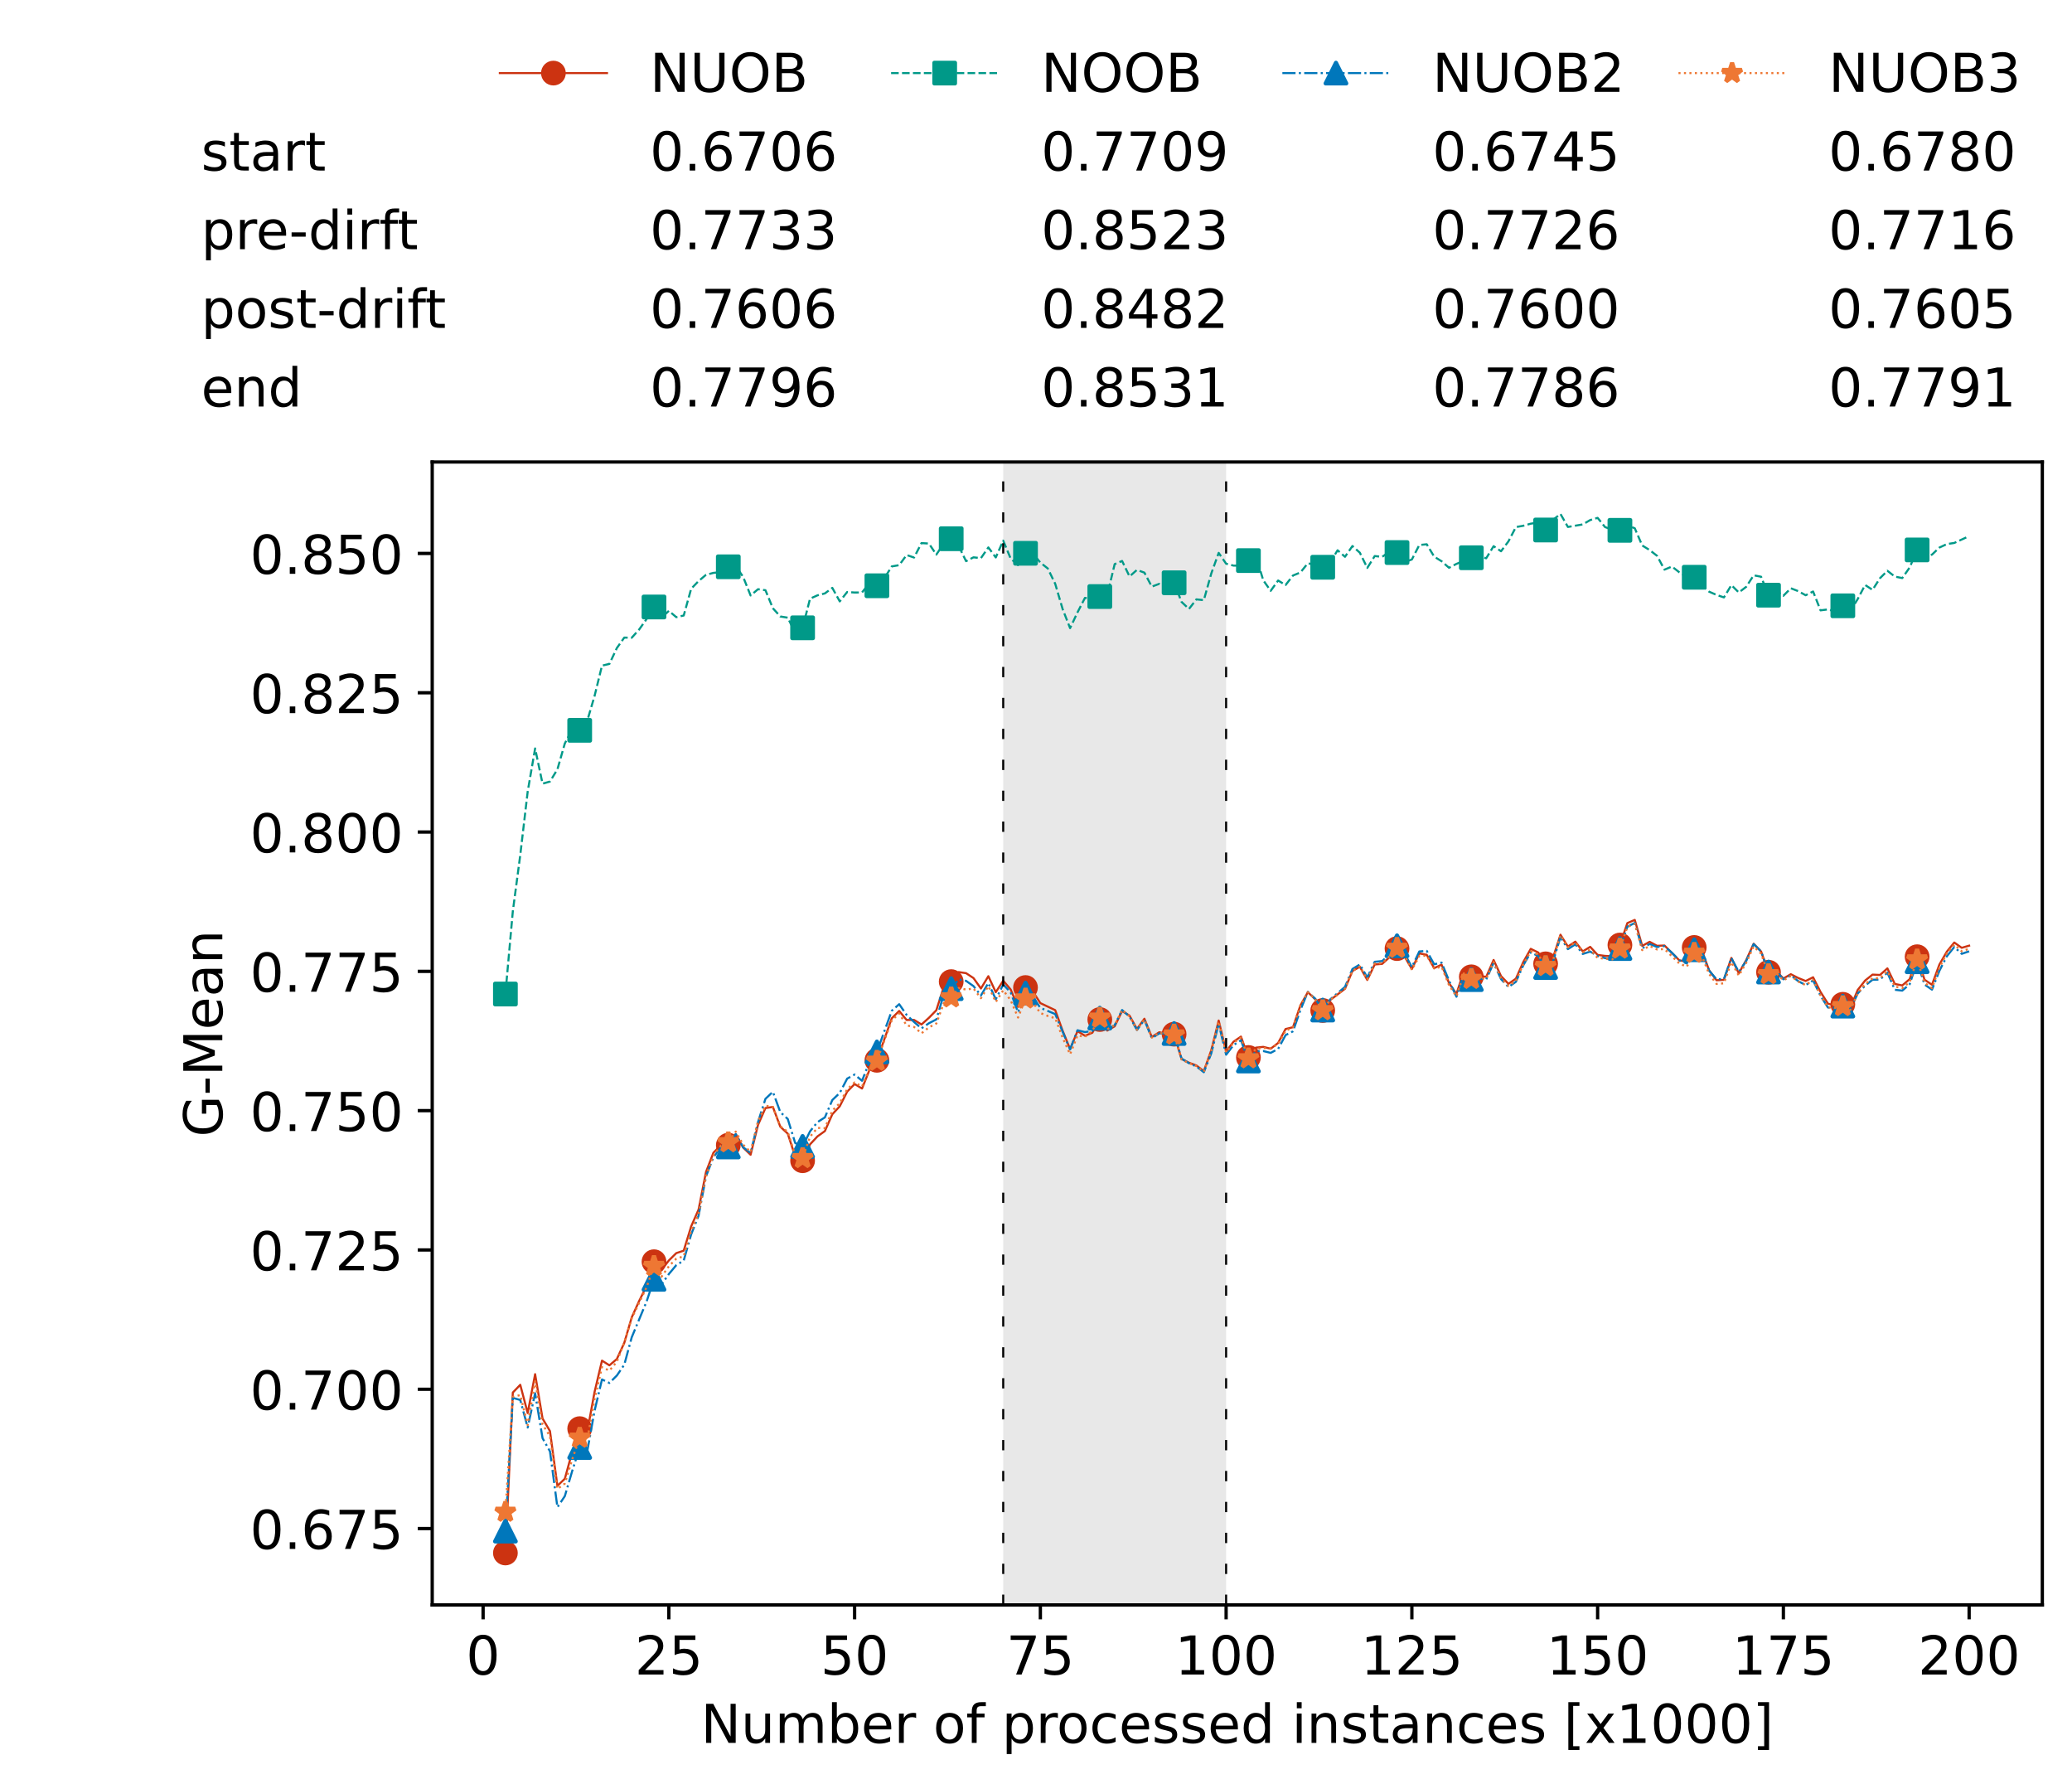 <?xml version="1.0" encoding="utf-8" standalone="no"?>
<!DOCTYPE svg PUBLIC "-//W3C//DTD SVG 1.1//EN"
  "http://www.w3.org/Graphics/SVG/1.1/DTD/svg11.dtd">
<!-- Created with matplotlib (https://matplotlib.org/) -->
<svg height="432.615pt" version="1.1" viewBox="0 0 502.65 432.615" width="502.65pt" xmlns="http://www.w3.org/2000/svg" xmlns:xlink="http://www.w3.org/1999/xlink">
 <defs>
  <style type="text/css">*{stroke-linecap:butt;stroke-linejoin:round;}</style>
 </defs>
 <g id="figure_1">
  <g id="patch_1">
   <path d="M 0 432.615 
L 502.65 432.615 
L 502.65 0 
L 0 0 
z
" style="fill:#ffffff;"/>
  </g>
  <g id="axes_1">
   <g id="patch_2">
    <path d="M 104.85 389.252 
L 495.45 389.252 
L 495.45 112.052 
L 104.85 112.052 
z
" style="fill:#ffffff;"/>
   </g>
   <g id="patch_3">
    <path clip-path="url(#p99b881729c)" d="M 297.446 389.252 
L 297.446 112.052 
L 243.372 112.052 
L 243.372 389.252 
z
" style="fill:#d3d3d3;opacity:0.5;"/>
   </g>
   <g id="matplotlib.axis_1">
    <g id="xtick_1">
     <g id="line2d_1">
      <defs>
       <path d="M 0 0 
L 0 3.5 
" id="mbf9d925fed" style="stroke:#000000;stroke-width:0.8;"/>
      </defs>
      <g>
       <use style="stroke:#000000;stroke-width:0.8;" x="117.197" xlink:href="#mbf9d925fed" y="389.252"/>
      </g>
     </g>
     <g id="text_1">
      <!-- 0 -->
      <g transform="translate(113.061 406.13)scale(0.13 -0.13)">
       <defs>
        <path d="M 31.781 66.406 
Q 24.172 66.406 20.328 58.906 
Q 16.5 51.422 16.5 36.375 
Q 16.5 21.391 20.328 13.891 
Q 24.172 6.391 31.781 6.391 
Q 39.453 6.391 43.281 13.891 
Q 47.125 21.391 47.125 36.375 
Q 47.125 51.422 43.281 58.906 
Q 39.453 66.406 31.781 66.406 
z
M 31.781 74.219 
Q 44.047 74.219 50.516 64.516 
Q 56.984 54.828 56.984 36.375 
Q 56.984 17.969 50.516 8.266 
Q 44.047 -1.422 31.781 -1.422 
Q 19.531 -1.422 13.062 8.266 
Q 6.594 17.969 6.594 36.375 
Q 6.594 54.828 13.062 64.516 
Q 19.531 74.219 31.781 74.219 
z
" id="DejaVuSans-48"/>
       </defs>
       <use xlink:href="#DejaVuSans-48"/>
      </g>
     </g>
    </g>
    <g id="xtick_2">
     <g id="line2d_2">
      <g>
       <use style="stroke:#000000;stroke-width:0.8;" x="162.259" xlink:href="#mbf9d925fed" y="389.252"/>
      </g>
     </g>
     <g id="text_2">
      <!-- 25 -->
      <g transform="translate(153.988 406.13)scale(0.13 -0.13)">
       <defs>
        <path d="M 19.188 8.297 
L 53.609 8.297 
L 53.609 0 
L 7.328 0 
L 7.328 8.297 
Q 12.938 14.109 22.625 23.891 
Q 32.328 33.688 34.812 36.531 
Q 39.547 41.844 41.422 45.531 
Q 43.312 49.219 43.312 52.781 
Q 43.312 58.594 39.234 62.25 
Q 35.156 65.922 28.609 65.922 
Q 23.969 65.922 18.812 64.312 
Q 13.672 62.703 7.812 59.422 
L 7.812 69.391 
Q 13.766 71.781 18.938 73 
Q 24.125 74.219 28.422 74.219 
Q 39.75 74.219 46.484 68.547 
Q 53.219 62.891 53.219 53.422 
Q 53.219 48.922 51.531 44.891 
Q 49.859 40.875 45.406 35.406 
Q 44.188 33.984 37.641 27.219 
Q 31.109 20.453 19.188 8.297 
z
" id="DejaVuSans-50"/>
        <path d="M 10.797 72.906 
L 49.516 72.906 
L 49.516 64.594 
L 19.828 64.594 
L 19.828 46.734 
Q 21.969 47.469 24.109 47.828 
Q 26.266 48.188 28.422 48.188 
Q 40.625 48.188 47.75 41.5 
Q 54.891 34.812 54.891 23.391 
Q 54.891 11.625 47.562 5.094 
Q 40.234 -1.422 26.906 -1.422 
Q 22.312 -1.422 17.547 -0.641 
Q 12.797 0.141 7.719 1.703 
L 7.719 11.625 
Q 12.109 9.234 16.797 8.062 
Q 21.484 6.891 26.703 6.891 
Q 35.156 6.891 40.078 11.328 
Q 45.016 15.766 45.016 23.391 
Q 45.016 31 40.078 35.438 
Q 35.156 39.891 26.703 39.891 
Q 22.75 39.891 18.812 39.016 
Q 14.891 38.141 10.797 36.281 
z
" id="DejaVuSans-53"/>
       </defs>
       <use xlink:href="#DejaVuSans-50"/>
       <use x="63.623" xlink:href="#DejaVuSans-53"/>
      </g>
     </g>
    </g>
    <g id="xtick_3">
     <g id="line2d_3">
      <g>
       <use style="stroke:#000000;stroke-width:0.8;" x="207.322" xlink:href="#mbf9d925fed" y="389.252"/>
      </g>
     </g>
     <g id="text_3">
      <!-- 50 -->
      <g transform="translate(199.05 406.13)scale(0.13 -0.13)">
       <use xlink:href="#DejaVuSans-53"/>
       <use x="63.623" xlink:href="#DejaVuSans-48"/>
      </g>
     </g>
    </g>
    <g id="xtick_4">
     <g id="line2d_4">
      <g>
       <use style="stroke:#000000;stroke-width:0.8;" x="252.384" xlink:href="#mbf9d925fed" y="389.252"/>
      </g>
     </g>
     <g id="text_4">
      <!-- 75 -->
      <g transform="translate(244.113 406.13)scale(0.13 -0.13)">
       <defs>
        <path d="M 8.203 72.906 
L 55.078 72.906 
L 55.078 68.703 
L 28.609 0 
L 18.312 0 
L 43.219 64.594 
L 8.203 64.594 
z
" id="DejaVuSans-55"/>
       </defs>
       <use xlink:href="#DejaVuSans-55"/>
       <use x="63.623" xlink:href="#DejaVuSans-53"/>
      </g>
     </g>
    </g>
    <g id="xtick_5">
     <g id="line2d_5">
      <g>
       <use style="stroke:#000000;stroke-width:0.8;" x="297.446" xlink:href="#mbf9d925fed" y="389.252"/>
      </g>
     </g>
     <g id="text_5">
      <!-- 100 -->
      <g transform="translate(285.039 406.13)scale(0.13 -0.13)">
       <defs>
        <path d="M 12.406 8.297 
L 28.516 8.297 
L 28.516 63.922 
L 10.984 60.406 
L 10.984 69.391 
L 28.422 72.906 
L 38.281 72.906 
L 38.281 8.297 
L 54.391 8.297 
L 54.391 0 
L 12.406 0 
z
" id="DejaVuSans-49"/>
       </defs>
       <use xlink:href="#DejaVuSans-49"/>
       <use x="63.623" xlink:href="#DejaVuSans-48"/>
       <use x="127.246" xlink:href="#DejaVuSans-48"/>
      </g>
     </g>
    </g>
    <g id="xtick_6">
     <g id="line2d_6">
      <g>
       <use style="stroke:#000000;stroke-width:0.8;" x="342.509" xlink:href="#mbf9d925fed" y="389.252"/>
      </g>
     </g>
     <g id="text_6">
      <!-- 125 -->
      <g transform="translate(330.102 406.13)scale(0.13 -0.13)">
       <use xlink:href="#DejaVuSans-49"/>
       <use x="63.623" xlink:href="#DejaVuSans-50"/>
       <use x="127.246" xlink:href="#DejaVuSans-53"/>
      </g>
     </g>
    </g>
    <g id="xtick_7">
     <g id="line2d_7">
      <g>
       <use style="stroke:#000000;stroke-width:0.8;" x="387.571" xlink:href="#mbf9d925fed" y="389.252"/>
      </g>
     </g>
     <g id="text_7">
      <!-- 150 -->
      <g transform="translate(375.164 406.13)scale(0.13 -0.13)">
       <use xlink:href="#DejaVuSans-49"/>
       <use x="63.623" xlink:href="#DejaVuSans-53"/>
       <use x="127.246" xlink:href="#DejaVuSans-48"/>
      </g>
     </g>
    </g>
    <g id="xtick_8">
     <g id="line2d_8">
      <g>
       <use style="stroke:#000000;stroke-width:0.8;" x="432.633" xlink:href="#mbf9d925fed" y="389.252"/>
      </g>
     </g>
     <g id="text_8">
      <!-- 175 -->
      <g transform="translate(420.226 406.13)scale(0.13 -0.13)">
       <use xlink:href="#DejaVuSans-49"/>
       <use x="63.623" xlink:href="#DejaVuSans-55"/>
       <use x="127.246" xlink:href="#DejaVuSans-53"/>
      </g>
     </g>
    </g>
    <g id="xtick_9">
     <g id="line2d_9">
      <g>
       <use style="stroke:#000000;stroke-width:0.8;" x="477.695" xlink:href="#mbf9d925fed" y="389.252"/>
      </g>
     </g>
     <g id="text_9">
      <!-- 200 -->
      <g transform="translate(465.289 406.13)scale(0.13 -0.13)">
       <use xlink:href="#DejaVuSans-50"/>
       <use x="63.623" xlink:href="#DejaVuSans-48"/>
       <use x="127.246" xlink:href="#DejaVuSans-48"/>
      </g>
     </g>
    </g>
    <g id="text_10">
     <!-- Number of processed instances [x1000] -->
     <g transform="translate(170.025 422.711)scale(0.13 -0.13)">
      <defs>
       <path d="M 9.812 72.906 
L 23.094 72.906 
L 55.422 11.922 
L 55.422 72.906 
L 64.984 72.906 
L 64.984 0 
L 51.703 0 
L 19.391 60.984 
L 19.391 0 
L 9.812 0 
z
" id="DejaVuSans-78"/>
       <path d="M 8.5 21.578 
L 8.5 54.688 
L 17.484 54.688 
L 17.484 21.922 
Q 17.484 14.156 20.5 10.266 
Q 23.531 6.391 29.594 6.391 
Q 36.859 6.391 41.078 11.031 
Q 45.312 15.672 45.312 23.688 
L 45.312 54.688 
L 54.297 54.688 
L 54.297 0 
L 45.312 0 
L 45.312 8.406 
Q 42.047 3.422 37.719 1 
Q 33.406 -1.422 27.688 -1.422 
Q 18.266 -1.422 13.375 4.438 
Q 8.5 10.297 8.5 21.578 
z
M 31.109 56 
z
" id="DejaVuSans-117"/>
       <path d="M 52 44.188 
Q 55.375 50.25 60.062 53.125 
Q 64.75 56 71.094 56 
Q 79.641 56 84.281 50.016 
Q 88.922 44.047 88.922 33.016 
L 88.922 0 
L 79.891 0 
L 79.891 32.719 
Q 79.891 40.578 77.094 44.375 
Q 74.312 48.188 68.609 48.188 
Q 61.625 48.188 57.562 43.547 
Q 53.516 38.922 53.516 30.906 
L 53.516 0 
L 44.484 0 
L 44.484 32.719 
Q 44.484 40.625 41.703 44.406 
Q 38.922 48.188 33.109 48.188 
Q 26.219 48.188 22.156 43.531 
Q 18.109 38.875 18.109 30.906 
L 18.109 0 
L 9.078 0 
L 9.078 54.688 
L 18.109 54.688 
L 18.109 46.188 
Q 21.188 51.219 25.484 53.609 
Q 29.781 56 35.688 56 
Q 41.656 56 45.828 52.969 
Q 50 49.953 52 44.188 
z
" id="DejaVuSans-109"/>
       <path d="M 48.688 27.297 
Q 48.688 37.203 44.609 42.844 
Q 40.531 48.484 33.406 48.484 
Q 26.266 48.484 22.188 42.844 
Q 18.109 37.203 18.109 27.297 
Q 18.109 17.391 22.188 11.75 
Q 26.266 6.109 33.406 6.109 
Q 40.531 6.109 44.609 11.75 
Q 48.688 17.391 48.688 27.297 
z
M 18.109 46.391 
Q 20.953 51.266 25.266 53.625 
Q 29.594 56 35.594 56 
Q 45.562 56 51.781 48.094 
Q 58.016 40.188 58.016 27.297 
Q 58.016 14.406 51.781 6.484 
Q 45.562 -1.422 35.594 -1.422 
Q 29.594 -1.422 25.266 0.953 
Q 20.953 3.328 18.109 8.203 
L 18.109 0 
L 9.078 0 
L 9.078 75.984 
L 18.109 75.984 
z
" id="DejaVuSans-98"/>
       <path d="M 56.203 29.594 
L 56.203 25.203 
L 14.891 25.203 
Q 15.484 15.922 20.484 11.062 
Q 25.484 6.203 34.422 6.203 
Q 39.594 6.203 44.453 7.469 
Q 49.312 8.734 54.109 11.281 
L 54.109 2.781 
Q 49.266 0.734 44.188 -0.344 
Q 39.109 -1.422 33.891 -1.422 
Q 20.797 -1.422 13.156 6.188 
Q 5.516 13.812 5.516 26.812 
Q 5.516 40.234 12.766 48.109 
Q 20.016 56 32.328 56 
Q 43.359 56 49.781 48.891 
Q 56.203 41.797 56.203 29.594 
z
M 47.219 32.234 
Q 47.125 39.594 43.094 43.984 
Q 39.062 48.391 32.422 48.391 
Q 24.906 48.391 20.391 44.141 
Q 15.875 39.891 15.188 32.172 
z
" id="DejaVuSans-101"/>
       <path d="M 41.109 46.297 
Q 39.594 47.172 37.812 47.578 
Q 36.031 48 33.891 48 
Q 26.266 48 22.188 43.047 
Q 18.109 38.094 18.109 28.812 
L 18.109 0 
L 9.078 0 
L 9.078 54.688 
L 18.109 54.688 
L 18.109 46.188 
Q 20.953 51.172 25.484 53.578 
Q 30.031 56 36.531 56 
Q 37.453 56 38.578 55.875 
Q 39.703 55.766 41.062 55.516 
z
" id="DejaVuSans-114"/>
       <path id="DejaVuSans-32"/>
       <path d="M 30.609 48.391 
Q 23.391 48.391 19.188 42.75 
Q 14.984 37.109 14.984 27.297 
Q 14.984 17.484 19.156 11.844 
Q 23.344 6.203 30.609 6.203 
Q 37.797 6.203 41.984 11.859 
Q 46.188 17.531 46.188 27.297 
Q 46.188 37.016 41.984 42.703 
Q 37.797 48.391 30.609 48.391 
z
M 30.609 56 
Q 42.328 56 49.016 48.375 
Q 55.719 40.766 55.719 27.297 
Q 55.719 13.875 49.016 6.219 
Q 42.328 -1.422 30.609 -1.422 
Q 18.844 -1.422 12.172 6.219 
Q 5.516 13.875 5.516 27.297 
Q 5.516 40.766 12.172 48.375 
Q 18.844 56 30.609 56 
z
" id="DejaVuSans-111"/>
       <path d="M 37.109 75.984 
L 37.109 68.5 
L 28.516 68.5 
Q 23.688 68.5 21.797 66.547 
Q 19.922 64.594 19.922 59.516 
L 19.922 54.688 
L 34.719 54.688 
L 34.719 47.703 
L 19.922 47.703 
L 19.922 0 
L 10.891 0 
L 10.891 47.703 
L 2.297 47.703 
L 2.297 54.688 
L 10.891 54.688 
L 10.891 58.5 
Q 10.891 67.625 15.141 71.797 
Q 19.391 75.984 28.609 75.984 
z
" id="DejaVuSans-102"/>
       <path d="M 18.109 8.203 
L 18.109 -20.797 
L 9.078 -20.797 
L 9.078 54.688 
L 18.109 54.688 
L 18.109 46.391 
Q 20.953 51.266 25.266 53.625 
Q 29.594 56 35.594 56 
Q 45.562 56 51.781 48.094 
Q 58.016 40.188 58.016 27.297 
Q 58.016 14.406 51.781 6.484 
Q 45.562 -1.422 35.594 -1.422 
Q 29.594 -1.422 25.266 0.953 
Q 20.953 3.328 18.109 8.203 
z
M 48.688 27.297 
Q 48.688 37.203 44.609 42.844 
Q 40.531 48.484 33.406 48.484 
Q 26.266 48.484 22.188 42.844 
Q 18.109 37.203 18.109 27.297 
Q 18.109 17.391 22.188 11.75 
Q 26.266 6.109 33.406 6.109 
Q 40.531 6.109 44.609 11.75 
Q 48.688 17.391 48.688 27.297 
z
" id="DejaVuSans-112"/>
       <path d="M 48.781 52.594 
L 48.781 44.188 
Q 44.969 46.297 41.141 47.344 
Q 37.312 48.391 33.406 48.391 
Q 24.656 48.391 19.812 42.844 
Q 14.984 37.312 14.984 27.297 
Q 14.984 17.281 19.812 11.734 
Q 24.656 6.203 33.406 6.203 
Q 37.312 6.203 41.141 7.25 
Q 44.969 8.297 48.781 10.406 
L 48.781 2.094 
Q 45.016 0.344 40.984 -0.531 
Q 36.969 -1.422 32.422 -1.422 
Q 20.062 -1.422 12.781 6.344 
Q 5.516 14.109 5.516 27.297 
Q 5.516 40.672 12.859 48.328 
Q 20.219 56 33.016 56 
Q 37.156 56 41.109 55.141 
Q 45.062 54.297 48.781 52.594 
z
" id="DejaVuSans-99"/>
       <path d="M 44.281 53.078 
L 44.281 44.578 
Q 40.484 46.531 36.375 47.5 
Q 32.281 48.484 27.875 48.484 
Q 21.188 48.484 17.844 46.438 
Q 14.5 44.391 14.5 40.281 
Q 14.5 37.156 16.891 35.375 
Q 19.281 33.594 26.516 31.984 
L 29.594 31.297 
Q 39.156 29.25 43.188 25.516 
Q 47.219 21.781 47.219 15.094 
Q 47.219 7.469 41.188 3.016 
Q 35.156 -1.422 24.609 -1.422 
Q 20.219 -1.422 15.453 -0.562 
Q 10.688 0.297 5.422 2 
L 5.422 11.281 
Q 10.406 8.688 15.234 7.391 
Q 20.062 6.109 24.812 6.109 
Q 31.156 6.109 34.562 8.281 
Q 37.984 10.453 37.984 14.406 
Q 37.984 18.062 35.516 20.016 
Q 33.062 21.969 24.703 23.781 
L 21.578 24.516 
Q 13.234 26.266 9.516 29.906 
Q 5.812 33.547 5.812 39.891 
Q 5.812 47.609 11.281 51.797 
Q 16.75 56 26.812 56 
Q 31.781 56 36.172 55.266 
Q 40.578 54.547 44.281 53.078 
z
" id="DejaVuSans-115"/>
       <path d="M 45.406 46.391 
L 45.406 75.984 
L 54.391 75.984 
L 54.391 0 
L 45.406 0 
L 45.406 8.203 
Q 42.578 3.328 38.25 0.953 
Q 33.938 -1.422 27.875 -1.422 
Q 17.969 -1.422 11.734 6.484 
Q 5.516 14.406 5.516 27.297 
Q 5.516 40.188 11.734 48.094 
Q 17.969 56 27.875 56 
Q 33.938 56 38.25 53.625 
Q 42.578 51.266 45.406 46.391 
z
M 14.797 27.297 
Q 14.797 17.391 18.875 11.75 
Q 22.953 6.109 30.078 6.109 
Q 37.203 6.109 41.297 11.75 
Q 45.406 17.391 45.406 27.297 
Q 45.406 37.203 41.297 42.844 
Q 37.203 48.484 30.078 48.484 
Q 22.953 48.484 18.875 42.844 
Q 14.797 37.203 14.797 27.297 
z
" id="DejaVuSans-100"/>
       <path d="M 9.422 54.688 
L 18.406 54.688 
L 18.406 0 
L 9.422 0 
z
M 9.422 75.984 
L 18.406 75.984 
L 18.406 64.594 
L 9.422 64.594 
z
" id="DejaVuSans-105"/>
       <path d="M 54.891 33.016 
L 54.891 0 
L 45.906 0 
L 45.906 32.719 
Q 45.906 40.484 42.875 44.328 
Q 39.844 48.188 33.797 48.188 
Q 26.516 48.188 22.312 43.547 
Q 18.109 38.922 18.109 30.906 
L 18.109 0 
L 9.078 0 
L 9.078 54.688 
L 18.109 54.688 
L 18.109 46.188 
Q 21.344 51.125 25.703 53.562 
Q 30.078 56 35.797 56 
Q 45.219 56 50.047 50.172 
Q 54.891 44.344 54.891 33.016 
z
" id="DejaVuSans-110"/>
       <path d="M 18.312 70.219 
L 18.312 54.688 
L 36.812 54.688 
L 36.812 47.703 
L 18.312 47.703 
L 18.312 18.016 
Q 18.312 11.328 20.141 9.422 
Q 21.969 7.516 27.594 7.516 
L 36.812 7.516 
L 36.812 0 
L 27.594 0 
Q 17.188 0 13.234 3.875 
Q 9.281 7.766 9.281 18.016 
L 9.281 47.703 
L 2.688 47.703 
L 2.688 54.688 
L 9.281 54.688 
L 9.281 70.219 
z
" id="DejaVuSans-116"/>
       <path d="M 34.281 27.484 
Q 23.391 27.484 19.188 25 
Q 14.984 22.516 14.984 16.5 
Q 14.984 11.719 18.141 8.906 
Q 21.297 6.109 26.703 6.109 
Q 34.188 6.109 38.703 11.406 
Q 43.219 16.703 43.219 25.484 
L 43.219 27.484 
z
M 52.203 31.203 
L 52.203 0 
L 43.219 0 
L 43.219 8.297 
Q 40.141 3.328 35.547 0.953 
Q 30.953 -1.422 24.312 -1.422 
Q 15.922 -1.422 10.953 3.297 
Q 6 8.016 6 15.922 
Q 6 25.141 12.172 29.828 
Q 18.359 34.516 30.609 34.516 
L 43.219 34.516 
L 43.219 35.406 
Q 43.219 41.609 39.141 45 
Q 35.062 48.391 27.688 48.391 
Q 23 48.391 18.547 47.266 
Q 14.109 46.141 10.016 43.891 
L 10.016 52.203 
Q 14.938 54.109 19.578 55.047 
Q 24.219 56 28.609 56 
Q 40.484 56 46.344 49.844 
Q 52.203 43.703 52.203 31.203 
z
" id="DejaVuSans-97"/>
       <path d="M 8.594 75.984 
L 29.297 75.984 
L 29.297 69 
L 17.578 69 
L 17.578 -6.203 
L 29.297 -6.203 
L 29.297 -13.188 
L 8.594 -13.188 
z
" id="DejaVuSans-91"/>
       <path d="M 54.891 54.688 
L 35.109 28.078 
L 55.906 0 
L 45.312 0 
L 29.391 21.484 
L 13.484 0 
L 2.875 0 
L 24.125 28.609 
L 4.688 54.688 
L 15.281 54.688 
L 29.781 35.203 
L 44.281 54.688 
z
" id="DejaVuSans-120"/>
       <path d="M 30.422 75.984 
L 30.422 -13.188 
L 9.719 -13.188 
L 9.719 -6.203 
L 21.391 -6.203 
L 21.391 69 
L 9.719 69 
L 9.719 75.984 
z
" id="DejaVuSans-93"/>
      </defs>
      <use xlink:href="#DejaVuSans-78"/>
      <use x="74.805" xlink:href="#DejaVuSans-117"/>
      <use x="138.184" xlink:href="#DejaVuSans-109"/>
      <use x="235.596" xlink:href="#DejaVuSans-98"/>
      <use x="299.072" xlink:href="#DejaVuSans-101"/>
      <use x="360.596" xlink:href="#DejaVuSans-114"/>
      <use x="401.709" xlink:href="#DejaVuSans-32"/>
      <use x="433.496" xlink:href="#DejaVuSans-111"/>
      <use x="494.678" xlink:href="#DejaVuSans-102"/>
      <use x="529.883" xlink:href="#DejaVuSans-32"/>
      <use x="561.67" xlink:href="#DejaVuSans-112"/>
      <use x="625.146" xlink:href="#DejaVuSans-114"/>
      <use x="664.01" xlink:href="#DejaVuSans-111"/>
      <use x="725.191" xlink:href="#DejaVuSans-99"/>
      <use x="780.172" xlink:href="#DejaVuSans-101"/>
      <use x="841.695" xlink:href="#DejaVuSans-115"/>
      <use x="893.795" xlink:href="#DejaVuSans-115"/>
      <use x="945.895" xlink:href="#DejaVuSans-101"/>
      <use x="1007.418" xlink:href="#DejaVuSans-100"/>
      <use x="1070.895" xlink:href="#DejaVuSans-32"/>
      <use x="1102.682" xlink:href="#DejaVuSans-105"/>
      <use x="1130.465" xlink:href="#DejaVuSans-110"/>
      <use x="1193.844" xlink:href="#DejaVuSans-115"/>
      <use x="1245.943" xlink:href="#DejaVuSans-116"/>
      <use x="1285.152" xlink:href="#DejaVuSans-97"/>
      <use x="1346.432" xlink:href="#DejaVuSans-110"/>
      <use x="1409.811" xlink:href="#DejaVuSans-99"/>
      <use x="1464.791" xlink:href="#DejaVuSans-101"/>
      <use x="1526.314" xlink:href="#DejaVuSans-115"/>
      <use x="1578.414" xlink:href="#DejaVuSans-32"/>
      <use x="1610.201" xlink:href="#DejaVuSans-91"/>
      <use x="1649.215" xlink:href="#DejaVuSans-120"/>
      <use x="1708.395" xlink:href="#DejaVuSans-49"/>
      <use x="1772.018" xlink:href="#DejaVuSans-48"/>
      <use x="1835.641" xlink:href="#DejaVuSans-48"/>
      <use x="1899.264" xlink:href="#DejaVuSans-48"/>
      <use x="1962.887" xlink:href="#DejaVuSans-93"/>
     </g>
    </g>
   </g>
   <g id="matplotlib.axis_2">
    <g id="ytick_1">
     <g id="line2d_10">
      <defs>
       <path d="M 0 0 
L -3.5 0 
" id="m85b995d91d" style="stroke:#000000;stroke-width:0.8;"/>
      </defs>
      <g>
       <use style="stroke:#000000;stroke-width:0.8;" x="104.85" xlink:href="#m85b995d91d" y="370.726"/>
      </g>
     </g>
     <g id="text_11">
      <!-- 0.675 -->
      <g transform="translate(60.633 375.665)scale(0.13 -0.13)">
       <defs>
        <path d="M 10.688 12.406 
L 21 12.406 
L 21 0 
L 10.688 0 
z
" id="DejaVuSans-46"/>
        <path d="M 33.016 40.375 
Q 26.375 40.375 22.484 35.828 
Q 18.609 31.297 18.609 23.391 
Q 18.609 15.531 22.484 10.953 
Q 26.375 6.391 33.016 6.391 
Q 39.656 6.391 43.531 10.953 
Q 47.406 15.531 47.406 23.391 
Q 47.406 31.297 43.531 35.828 
Q 39.656 40.375 33.016 40.375 
z
M 52.594 71.297 
L 52.594 62.312 
Q 48.875 64.062 45.094 64.984 
Q 41.312 65.922 37.594 65.922 
Q 27.828 65.922 22.672 59.328 
Q 17.531 52.734 16.797 39.406 
Q 19.672 43.656 24.016 45.922 
Q 28.375 48.188 33.594 48.188 
Q 44.578 48.188 50.953 41.516 
Q 57.328 34.859 57.328 23.391 
Q 57.328 12.156 50.688 5.359 
Q 44.047 -1.422 33.016 -1.422 
Q 20.359 -1.422 13.672 8.266 
Q 6.984 17.969 6.984 36.375 
Q 6.984 53.656 15.188 63.938 
Q 23.391 74.219 37.203 74.219 
Q 40.922 74.219 44.703 73.484 
Q 48.484 72.75 52.594 71.297 
z
" id="DejaVuSans-54"/>
       </defs>
       <use xlink:href="#DejaVuSans-48"/>
       <use x="63.623" xlink:href="#DejaVuSans-46"/>
       <use x="95.41" xlink:href="#DejaVuSans-54"/>
       <use x="159.033" xlink:href="#DejaVuSans-55"/>
       <use x="222.656" xlink:href="#DejaVuSans-53"/>
      </g>
     </g>
    </g>
    <g id="ytick_2">
     <g id="line2d_11">
      <g>
       <use style="stroke:#000000;stroke-width:0.8;" x="104.85" xlink:href="#m85b995d91d" y="336.941"/>
      </g>
     </g>
     <g id="text_12">
      <!-- 0.700 -->
      <g transform="translate(60.633 341.88)scale(0.13 -0.13)">
       <use xlink:href="#DejaVuSans-48"/>
       <use x="63.623" xlink:href="#DejaVuSans-46"/>
       <use x="95.41" xlink:href="#DejaVuSans-55"/>
       <use x="159.033" xlink:href="#DejaVuSans-48"/>
       <use x="222.656" xlink:href="#DejaVuSans-48"/>
      </g>
     </g>
    </g>
    <g id="ytick_3">
     <g id="line2d_12">
      <g>
       <use style="stroke:#000000;stroke-width:0.8;" x="104.85" xlink:href="#m85b995d91d" y="303.156"/>
      </g>
     </g>
     <g id="text_13">
      <!-- 0.725 -->
      <g transform="translate(60.633 308.095)scale(0.13 -0.13)">
       <use xlink:href="#DejaVuSans-48"/>
       <use x="63.623" xlink:href="#DejaVuSans-46"/>
       <use x="95.41" xlink:href="#DejaVuSans-55"/>
       <use x="159.033" xlink:href="#DejaVuSans-50"/>
       <use x="222.656" xlink:href="#DejaVuSans-53"/>
      </g>
     </g>
    </g>
    <g id="ytick_4">
     <g id="line2d_13">
      <g>
       <use style="stroke:#000000;stroke-width:0.8;" x="104.85" xlink:href="#m85b995d91d" y="269.371"/>
      </g>
     </g>
     <g id="text_14">
      <!-- 0.750 -->
      <g transform="translate(60.633 274.31)scale(0.13 -0.13)">
       <use xlink:href="#DejaVuSans-48"/>
       <use x="63.623" xlink:href="#DejaVuSans-46"/>
       <use x="95.41" xlink:href="#DejaVuSans-55"/>
       <use x="159.033" xlink:href="#DejaVuSans-53"/>
       <use x="222.656" xlink:href="#DejaVuSans-48"/>
      </g>
     </g>
    </g>
    <g id="ytick_5">
     <g id="line2d_14">
      <g>
       <use style="stroke:#000000;stroke-width:0.8;" x="104.85" xlink:href="#m85b995d91d" y="235.586"/>
      </g>
     </g>
     <g id="text_15">
      <!-- 0.775 -->
      <g transform="translate(60.633 240.525)scale(0.13 -0.13)">
       <use xlink:href="#DejaVuSans-48"/>
       <use x="63.623" xlink:href="#DejaVuSans-46"/>
       <use x="95.41" xlink:href="#DejaVuSans-55"/>
       <use x="159.033" xlink:href="#DejaVuSans-55"/>
       <use x="222.656" xlink:href="#DejaVuSans-53"/>
      </g>
     </g>
    </g>
    <g id="ytick_6">
     <g id="line2d_15">
      <g>
       <use style="stroke:#000000;stroke-width:0.8;" x="104.85" xlink:href="#m85b995d91d" y="201.801"/>
      </g>
     </g>
     <g id="text_16">
      <!-- 0.800 -->
      <g transform="translate(60.633 206.74)scale(0.13 -0.13)">
       <defs>
        <path d="M 31.781 34.625 
Q 24.75 34.625 20.719 30.859 
Q 16.703 27.094 16.703 20.516 
Q 16.703 13.922 20.719 10.156 
Q 24.75 6.391 31.781 6.391 
Q 38.812 6.391 42.859 10.172 
Q 46.922 13.969 46.922 20.516 
Q 46.922 27.094 42.891 30.859 
Q 38.875 34.625 31.781 34.625 
z
M 21.922 38.812 
Q 15.578 40.375 12.031 44.719 
Q 8.5 49.078 8.5 55.328 
Q 8.5 64.062 14.719 69.141 
Q 20.953 74.219 31.781 74.219 
Q 42.672 74.219 48.875 69.141 
Q 55.078 64.062 55.078 55.328 
Q 55.078 49.078 51.531 44.719 
Q 48 40.375 41.703 38.812 
Q 48.828 37.156 52.797 32.312 
Q 56.781 27.484 56.781 20.516 
Q 56.781 9.906 50.312 4.234 
Q 43.844 -1.422 31.781 -1.422 
Q 19.734 -1.422 13.25 4.234 
Q 6.781 9.906 6.781 20.516 
Q 6.781 27.484 10.781 32.312 
Q 14.797 37.156 21.922 38.812 
z
M 18.312 54.391 
Q 18.312 48.734 21.844 45.562 
Q 25.391 42.391 31.781 42.391 
Q 38.141 42.391 41.719 45.562 
Q 45.312 48.734 45.312 54.391 
Q 45.312 60.062 41.719 63.234 
Q 38.141 66.406 31.781 66.406 
Q 25.391 66.406 21.844 63.234 
Q 18.312 60.062 18.312 54.391 
z
" id="DejaVuSans-56"/>
       </defs>
       <use xlink:href="#DejaVuSans-48"/>
       <use x="63.623" xlink:href="#DejaVuSans-46"/>
       <use x="95.41" xlink:href="#DejaVuSans-56"/>
       <use x="159.033" xlink:href="#DejaVuSans-48"/>
       <use x="222.656" xlink:href="#DejaVuSans-48"/>
      </g>
     </g>
    </g>
    <g id="ytick_7">
     <g id="line2d_16">
      <g>
       <use style="stroke:#000000;stroke-width:0.8;" x="104.85" xlink:href="#m85b995d91d" y="168.016"/>
      </g>
     </g>
     <g id="text_17">
      <!-- 0.825 -->
      <g transform="translate(60.633 172.955)scale(0.13 -0.13)">
       <use xlink:href="#DejaVuSans-48"/>
       <use x="63.623" xlink:href="#DejaVuSans-46"/>
       <use x="95.41" xlink:href="#DejaVuSans-56"/>
       <use x="159.033" xlink:href="#DejaVuSans-50"/>
       <use x="222.656" xlink:href="#DejaVuSans-53"/>
      </g>
     </g>
    </g>
    <g id="ytick_8">
     <g id="line2d_17">
      <g>
       <use style="stroke:#000000;stroke-width:0.8;" x="104.85" xlink:href="#m85b995d91d" y="134.231"/>
      </g>
     </g>
     <g id="text_18">
      <!-- 0.850 -->
      <g transform="translate(60.633 139.17)scale(0.13 -0.13)">
       <use xlink:href="#DejaVuSans-48"/>
       <use x="63.623" xlink:href="#DejaVuSans-46"/>
       <use x="95.41" xlink:href="#DejaVuSans-56"/>
       <use x="159.033" xlink:href="#DejaVuSans-53"/>
       <use x="222.656" xlink:href="#DejaVuSans-48"/>
      </g>
     </g>
    </g>
    <g id="text_19">
     <!-- G-Mean -->
     <g transform="translate(53.93 275.744)rotate(-90)scale(0.13 -0.13)">
      <defs>
       <path d="M 59.516 10.406 
L 59.516 29.984 
L 43.406 29.984 
L 43.406 38.094 
L 69.281 38.094 
L 69.281 6.781 
Q 63.578 2.734 56.688 0.656 
Q 49.812 -1.422 42 -1.422 
Q 24.906 -1.422 15.25 8.562 
Q 5.609 18.562 5.609 36.375 
Q 5.609 54.25 15.25 64.234 
Q 24.906 74.219 42 74.219 
Q 49.125 74.219 55.547 72.453 
Q 61.969 70.703 67.391 67.281 
L 67.391 56.781 
Q 61.922 61.422 55.766 63.766 
Q 49.609 66.109 42.828 66.109 
Q 29.438 66.109 22.719 58.641 
Q 16.016 51.172 16.016 36.375 
Q 16.016 21.625 22.719 14.156 
Q 29.438 6.688 42.828 6.688 
Q 48.047 6.688 52.141 7.594 
Q 56.25 8.5 59.516 10.406 
z
" id="DejaVuSans-71"/>
       <path d="M 4.891 31.391 
L 31.203 31.391 
L 31.203 23.391 
L 4.891 23.391 
z
" id="DejaVuSans-45"/>
       <path d="M 9.812 72.906 
L 24.516 72.906 
L 43.109 23.297 
L 61.812 72.906 
L 76.516 72.906 
L 76.516 0 
L 66.891 0 
L 66.891 64.016 
L 48.094 14.016 
L 38.188 14.016 
L 19.391 64.016 
L 19.391 0 
L 9.812 0 
z
" id="DejaVuSans-77"/>
      </defs>
      <use xlink:href="#DejaVuSans-71"/>
      <use x="77.49" xlink:href="#DejaVuSans-45"/>
      <use x="113.574" xlink:href="#DejaVuSans-77"/>
      <use x="199.854" xlink:href="#DejaVuSans-101"/>
      <use x="261.377" xlink:href="#DejaVuSans-97"/>
      <use x="322.656" xlink:href="#DejaVuSans-110"/>
     </g>
    </g>
   </g>
   <g id="line2d_18"/>
   <g id="line2d_19"/>
   <g id="line2d_20"/>
   <g id="line2d_21"/>
   <g id="line2d_22"/>
   <g id="line2d_23">
    <path clip-path="url(#p99b881729c)" d="M 122.605 376.652 
L 124.407 337.738 
L 126.21 335.857 
L 128.012 342.721 
L 129.815 333.279 
L 131.617 344.037 
L 133.419 347.088 
L 135.222 360.363 
L 137.024 358.645 
L 138.827 352.073 
L 140.629 346.495 
L 142.432 347.399 
L 144.234 337.621 
L 146.037 329.997 
L 147.839 331.138 
L 149.642 329.615 
L 151.444 325.692 
L 153.247 319.526 
L 155.049 315.536 
L 156.852 311.908 
L 158.654 306.008 
L 160.457 308.052 
L 162.259 305.703 
L 164.062 303.926 
L 165.864 303.331 
L 167.667 297.453 
L 169.469 293.354 
L 171.272 284.226 
L 173.074 279.571 
L 174.877 277.733 
L 176.679 277.742 
L 178.482 275.067 
L 180.284 278.317 
L 182.087 280.071 
L 183.889 272.83 
L 185.692 268.743 
L 187.494 268.471 
L 189.297 273.272 
L 191.099 274.939 
L 192.902 280.47 
L 194.704 281.518 
L 196.507 277.55 
L 198.309 275.615 
L 200.112 274.326 
L 201.914 270.246 
L 203.717 268.312 
L 205.519 264.76 
L 207.322 262.917 
L 209.124 264.004 
L 210.927 259.493 
L 212.729 257.158 
L 216.334 246.971 
L 218.137 245.19 
L 219.939 247.385 
L 221.742 247.362 
L 223.544 248.473 
L 225.347 246.857 
L 227.149 245.013 
L 228.952 239.354 
L 230.754 238.074 
L 232.557 235.756 
L 234.359 236.029 
L 236.162 237.214 
L 237.964 239.749 
L 239.767 236.758 
L 241.569 240.639 
L 243.372 237.855 
L 245.174 239.972 
L 246.976 244.201 
L 248.779 239.508 
L 250.581 240.503 
L 252.384 243.287 
L 255.989 244.998 
L 257.791 249.995 
L 259.594 254.431 
L 261.396 250.085 
L 263.199 251.206 
L 265.001 250.475 
L 266.804 247.27 
L 268.606 249.949 
L 270.409 248.922 
L 272.211 245.222 
L 274.014 246.315 
L 275.816 249.565 
L 277.619 247.076 
L 279.421 251.51 
L 281.224 250.352 
L 283.026 250.743 
L 284.829 250.819 
L 286.631 256.832 
L 288.434 257.738 
L 290.236 258.413 
L 292.039 259.785 
L 293.841 254.725 
L 295.644 247.513 
L 297.446 255.011 
L 299.249 252.643 
L 301.051 251.406 
L 302.854 256.473 
L 304.656 254.087 
L 306.459 253.902 
L 308.261 254.351 
L 310.064 252.952 
L 311.866 249.576 
L 313.669 249.133 
L 315.471 243.834 
L 317.274 240.647 
L 319.076 242.368 
L 320.879 245.08 
L 322.681 242.562 
L 326.286 239.803 
L 328.089 235.496 
L 329.891 234.482 
L 331.694 237.682 
L 333.496 233.916 
L 335.299 233.774 
L 337.101 232.153 
L 338.904 230.066 
L 340.706 231.949 
L 342.509 235.016 
L 344.311 231.238 
L 346.114 231.58 
L 347.916 234.809 
L 349.719 233.963 
L 351.521 238.431 
L 353.324 241.063 
L 355.126 235.485 
L 356.928 236.913 
L 358.731 236.577 
L 360.533 236.942 
L 362.336 232.82 
L 364.138 236.735 
L 365.941 238.616 
L 367.743 237.359 
L 369.546 233.307 
L 371.348 230.126 
L 373.151 231.005 
L 374.953 233.762 
L 376.756 232.25 
L 378.558 226.701 
L 380.361 229.573 
L 382.163 228.379 
L 383.966 230.744 
L 385.768 229.643 
L 387.571 231.599 
L 389.373 231.837 
L 391.176 231.914 
L 392.978 229.199 
L 394.781 223.883 
L 396.583 223.111 
L 398.386 229.407 
L 400.188 228.42 
L 401.991 229.389 
L 403.793 229.314 
L 407.398 232.923 
L 409.201 233.241 
L 411.003 229.788 
L 412.806 230.379 
L 414.608 235.31 
L 416.411 237.749 
L 418.213 237.644 
L 420.016 232.33 
L 421.818 236.053 
L 423.621 232.842 
L 425.423 228.898 
L 427.226 230.765 
L 429.028 235.803 
L 430.831 235.459 
L 432.633 237.321 
L 434.436 236.279 
L 436.238 237.197 
L 438.041 237.929 
L 439.843 237.021 
L 441.646 240.581 
L 443.448 243.423 
L 445.251 243.888 
L 447.053 243.577 
L 448.856 244.493 
L 450.658 240.105 
L 452.461 237.813 
L 454.263 236.374 
L 456.066 236.461 
L 457.868 234.863 
L 459.671 238.641 
L 461.473 238.996 
L 463.276 237.468 
L 465.078 232.039 
L 466.881 237.612 
L 468.683 238.844 
L 470.485 233.926 
L 472.288 230.806 
L 474.09 228.591 
L 475.893 229.876 
L 477.695 229.353 
L 477.695 229.353 
" style="fill:none;stroke:#cc3311;stroke-linecap:square;stroke-width:0.5;"/>
    <defs>
     <path d="M 0 2.5 
C 0.663 2.5 1.299 2.237 1.768 1.768 
C 2.237 1.299 2.5 0.663 2.5 0 
C 2.5 -0.663 2.237 -1.299 1.768 -1.768 
C 1.299 -2.237 0.663 -2.5 0 -2.5 
C -0.663 -2.5 -1.299 -2.237 -1.768 -1.768 
C -2.237 -1.299 -2.5 -0.663 -2.5 0 
C -2.5 0.663 -2.237 1.299 -1.768 1.768 
C -1.299 2.237 -0.663 2.5 0 2.5 
z
" id="m6c2d80d639" style="stroke:#cc3311;"/>
    </defs>
    <g clip-path="url(#p99b881729c)">
     <use style="fill:#cc3311;stroke:#cc3311;" x="122.605" xlink:href="#m6c2d80d639" y="376.652"/>
     <use style="fill:#cc3311;stroke:#cc3311;" x="140.629" xlink:href="#m6c2d80d639" y="346.495"/>
     <use style="fill:#cc3311;stroke:#cc3311;" x="158.654" xlink:href="#m6c2d80d639" y="306.008"/>
     <use style="fill:#cc3311;stroke:#cc3311;" x="176.679" xlink:href="#m6c2d80d639" y="277.742"/>
     <use style="fill:#cc3311;stroke:#cc3311;" x="194.704" xlink:href="#m6c2d80d639" y="281.518"/>
     <use style="fill:#cc3311;stroke:#cc3311;" x="212.729" xlink:href="#m6c2d80d639" y="257.158"/>
     <use style="fill:#cc3311;stroke:#cc3311;" x="230.754" xlink:href="#m6c2d80d639" y="238.074"/>
     <use style="fill:#cc3311;stroke:#cc3311;" x="248.779" xlink:href="#m6c2d80d639" y="239.508"/>
     <use style="fill:#cc3311;stroke:#cc3311;" x="266.804" xlink:href="#m6c2d80d639" y="247.27"/>
     <use style="fill:#cc3311;stroke:#cc3311;" x="284.829" xlink:href="#m6c2d80d639" y="250.819"/>
     <use style="fill:#cc3311;stroke:#cc3311;" x="302.854" xlink:href="#m6c2d80d639" y="256.473"/>
     <use style="fill:#cc3311;stroke:#cc3311;" x="320.879" xlink:href="#m6c2d80d639" y="245.08"/>
     <use style="fill:#cc3311;stroke:#cc3311;" x="338.904" xlink:href="#m6c2d80d639" y="230.066"/>
     <use style="fill:#cc3311;stroke:#cc3311;" x="356.928" xlink:href="#m6c2d80d639" y="236.913"/>
     <use style="fill:#cc3311;stroke:#cc3311;" x="374.953" xlink:href="#m6c2d80d639" y="233.762"/>
     <use style="fill:#cc3311;stroke:#cc3311;" x="392.978" xlink:href="#m6c2d80d639" y="229.199"/>
     <use style="fill:#cc3311;stroke:#cc3311;" x="411.003" xlink:href="#m6c2d80d639" y="229.788"/>
     <use style="fill:#cc3311;stroke:#cc3311;" x="429.028" xlink:href="#m6c2d80d639" y="235.803"/>
     <use style="fill:#cc3311;stroke:#cc3311;" x="447.053" xlink:href="#m6c2d80d639" y="243.577"/>
     <use style="fill:#cc3311;stroke:#cc3311;" x="465.078" xlink:href="#m6c2d80d639" y="232.039"/>
    </g>
   </g>
   <g id="line2d_24"/>
   <g id="line2d_25"/>
   <g id="line2d_26"/>
   <g id="line2d_27"/>
   <g id="line2d_28">
    <path clip-path="url(#p99b881729c)" d="M 122.605 241.082 
L 124.407 221.009 
L 126.21 207.384 
L 128.012 191.989 
L 129.815 181.523 
L 131.617 190.072 
L 133.419 189.548 
L 135.222 186.596 
L 137.024 180.306 
L 138.827 176.888 
L 140.629 177.124 
L 142.432 174.915 
L 144.234 168.803 
L 146.037 161.441 
L 147.839 161.012 
L 149.642 157.176 
L 151.444 154.638 
L 153.247 154.672 
L 155.049 152.68 
L 156.852 150.145 
L 158.654 147.218 
L 160.457 149.867 
L 162.259 148.155 
L 164.062 149.682 
L 165.864 149.285 
L 167.667 142.8 
L 169.469 140.932 
L 171.272 139.409 
L 173.074 138.945 
L 174.877 138.761 
L 176.679 137.467 
L 178.482 137.263 
L 180.284 139.924 
L 182.087 144.425 
L 183.889 142.904 
L 185.692 143.151 
L 187.494 147.523 
L 189.297 149.518 
L 191.099 149.806 
L 192.902 153.473 
L 194.704 152.265 
L 196.507 145.203 
L 198.309 144.391 
L 200.112 143.921 
L 201.914 142.578 
L 203.717 145.863 
L 205.519 143.581 
L 207.322 143.707 
L 209.124 143.695 
L 210.927 141.39 
L 212.729 142.066 
L 214.532 140.25 
L 216.334 137.377 
L 218.137 137.067 
L 219.939 134.609 
L 221.742 135.223 
L 223.544 131.719 
L 225.347 131.828 
L 227.149 134.503 
L 228.952 131.827 
L 230.754 130.658 
L 232.557 132.413 
L 234.359 136.103 
L 236.162 135.172 
L 237.964 135.37 
L 239.767 132.768 
L 241.569 135.201 
L 243.372 131.12 
L 245.174 135.455 
L 246.976 137.079 
L 248.779 134.193 
L 250.581 134.236 
L 252.384 136.452 
L 254.186 137.875 
L 255.989 141.601 
L 257.791 147.738 
L 259.594 152.344 
L 261.396 148.519 
L 263.199 145.009 
L 265.001 145.192 
L 266.804 144.687 
L 268.606 144.319 
L 270.409 136.816 
L 272.211 136.053 
L 274.014 139.804 
L 275.816 138.223 
L 277.619 138.882 
L 279.421 142.281 
L 281.224 141.601 
L 283.026 142.387 
L 284.829 141.341 
L 286.631 145.975 
L 288.434 147.694 
L 290.236 145.367 
L 292.039 145.557 
L 293.841 139.108 
L 295.644 134.093 
L 297.446 136.716 
L 299.249 137.182 
L 301.051 137.197 
L 304.656 134.837 
L 306.459 140.741 
L 308.261 143.291 
L 310.064 140.792 
L 311.866 141.893 
L 313.669 139.582 
L 315.471 138.838 
L 317.274 136.611 
L 319.076 137.009 
L 320.879 137.578 
L 322.681 136.394 
L 324.484 133.463 
L 326.286 135.042 
L 328.089 132.431 
L 329.891 134.051 
L 331.694 137.741 
L 333.496 134.861 
L 335.299 135.058 
L 337.101 133.809 
L 338.904 134.015 
L 340.706 136.351 
L 342.509 135.692 
L 344.311 132.187 
L 346.114 132.004 
L 347.916 134.998 
L 349.719 136.123 
L 351.521 137.704 
L 353.324 136.762 
L 356.928 135.277 
L 358.731 134.818 
L 360.533 135.406 
L 362.336 132.467 
L 364.138 133.699 
L 365.941 131.294 
L 367.743 127.832 
L 369.546 127.515 
L 371.348 127.011 
L 373.151 126.73 
L 374.953 128.544 
L 376.756 126.071 
L 378.558 124.652 
L 380.361 127.805 
L 383.966 127.19 
L 385.768 126.131 
L 387.571 125.6 
L 389.373 127.837 
L 391.176 128.474 
L 392.978 128.628 
L 394.781 127.404 
L 396.583 128.126 
L 398.386 132.296 
L 400.188 133.406 
L 401.991 134.808 
L 403.793 138.157 
L 405.596 137.4 
L 407.398 138.809 
L 409.201 139.883 
L 411.003 140.001 
L 412.806 141.941 
L 414.608 143.498 
L 416.411 144.284 
L 418.213 144.893 
L 420.016 141.905 
L 421.818 143.697 
L 423.621 142.319 
L 425.423 139.528 
L 427.226 139.879 
L 429.028 144.351 
L 430.831 143.289 
L 432.633 144.494 
L 434.436 142.672 
L 436.238 143.374 
L 438.041 144.37 
L 439.843 143.454 
L 441.646 148.032 
L 443.448 147.805 
L 445.251 148.311 
L 447.053 146.929 
L 448.856 148.24 
L 450.658 145.297 
L 452.461 141.877 
L 454.263 143.063 
L 456.066 140.241 
L 457.868 138.435 
L 459.671 139.841 
L 461.473 140.202 
L 463.276 137.627 
L 465.078 133.378 
L 466.881 135.006 
L 468.683 134.516 
L 470.485 132.799 
L 472.288 131.962 
L 474.09 131.684 
L 477.695 130.027 
L 477.695 130.027 
" style="fill:none;stroke:#009988;stroke-dasharray:1.85,0.8;stroke-dashoffset:0;stroke-width:0.5;"/>
    <defs>
     <path d="M -2.5 2.5 
L 2.5 2.5 
L 2.5 -2.5 
L -2.5 -2.5 
z
" id="m925ed27162" style="stroke:#009988;stroke-linejoin:miter;"/>
    </defs>
    <g clip-path="url(#p99b881729c)">
     <use style="fill:#009988;stroke:#009988;stroke-linejoin:miter;" x="122.605" xlink:href="#m925ed27162" y="241.082"/>
     <use style="fill:#009988;stroke:#009988;stroke-linejoin:miter;" x="140.629" xlink:href="#m925ed27162" y="177.124"/>
     <use style="fill:#009988;stroke:#009988;stroke-linejoin:miter;" x="158.654" xlink:href="#m925ed27162" y="147.218"/>
     <use style="fill:#009988;stroke:#009988;stroke-linejoin:miter;" x="176.679" xlink:href="#m925ed27162" y="137.467"/>
     <use style="fill:#009988;stroke:#009988;stroke-linejoin:miter;" x="194.704" xlink:href="#m925ed27162" y="152.265"/>
     <use style="fill:#009988;stroke:#009988;stroke-linejoin:miter;" x="212.729" xlink:href="#m925ed27162" y="142.066"/>
     <use style="fill:#009988;stroke:#009988;stroke-linejoin:miter;" x="230.754" xlink:href="#m925ed27162" y="130.658"/>
     <use style="fill:#009988;stroke:#009988;stroke-linejoin:miter;" x="248.779" xlink:href="#m925ed27162" y="134.193"/>
     <use style="fill:#009988;stroke:#009988;stroke-linejoin:miter;" x="266.804" xlink:href="#m925ed27162" y="144.687"/>
     <use style="fill:#009988;stroke:#009988;stroke-linejoin:miter;" x="284.829" xlink:href="#m925ed27162" y="141.341"/>
     <use style="fill:#009988;stroke:#009988;stroke-linejoin:miter;" x="302.854" xlink:href="#m925ed27162" y="135.964"/>
     <use style="fill:#009988;stroke:#009988;stroke-linejoin:miter;" x="320.879" xlink:href="#m925ed27162" y="137.578"/>
     <use style="fill:#009988;stroke:#009988;stroke-linejoin:miter;" x="338.904" xlink:href="#m925ed27162" y="134.015"/>
     <use style="fill:#009988;stroke:#009988;stroke-linejoin:miter;" x="356.928" xlink:href="#m925ed27162" y="135.277"/>
     <use style="fill:#009988;stroke:#009988;stroke-linejoin:miter;" x="374.953" xlink:href="#m925ed27162" y="128.544"/>
     <use style="fill:#009988;stroke:#009988;stroke-linejoin:miter;" x="392.978" xlink:href="#m925ed27162" y="128.628"/>
     <use style="fill:#009988;stroke:#009988;stroke-linejoin:miter;" x="411.003" xlink:href="#m925ed27162" y="140.001"/>
     <use style="fill:#009988;stroke:#009988;stroke-linejoin:miter;" x="429.028" xlink:href="#m925ed27162" y="144.351"/>
     <use style="fill:#009988;stroke:#009988;stroke-linejoin:miter;" x="447.053" xlink:href="#m925ed27162" y="146.929"/>
     <use style="fill:#009988;stroke:#009988;stroke-linejoin:miter;" x="465.078" xlink:href="#m925ed27162" y="133.378"/>
    </g>
   </g>
   <g id="line2d_29"/>
   <g id="line2d_30"/>
   <g id="line2d_31"/>
   <g id="line2d_32"/>
   <g id="line2d_33">
    <path clip-path="url(#p99b881729c)" d="M 122.605 371.343 
L 124.407 339.036 
L 126.21 339.537 
L 128.012 346.219 
L 129.815 337.911 
L 131.617 348.813 
L 133.419 352.009 
L 135.222 365.559 
L 137.024 362.857 
L 138.827 356.721 
L 140.629 351.064 
L 142.432 352.155 
L 144.234 342.174 
L 146.037 334.565 
L 147.839 335.416 
L 149.642 333.615 
L 151.444 330.992 
L 153.247 324.354 
L 156.852 315.672 
L 158.654 310.283 
L 160.457 311.558 
L 162.259 308.996 
L 164.062 306.84 
L 165.864 305.726 
L 167.667 299.395 
L 169.469 294.86 
L 171.272 285.316 
L 173.074 280.657 
L 174.877 278.299 
L 176.679 278.178 
L 178.482 275.044 
L 180.284 278.249 
L 182.087 279.646 
L 183.889 272.137 
L 185.692 266.498 
L 187.494 264.8 
L 189.297 269.73 
L 191.099 271.382 
L 192.902 277.212 
L 194.704 278.044 
L 196.507 274.39 
L 198.309 272.153 
L 200.112 271.008 
L 201.914 266.795 
L 203.717 265.072 
L 205.519 261.601 
L 207.322 260.614 
L 209.124 262.129 
L 210.927 257.518 
L 212.729 255.125 
L 216.334 245.152 
L 218.137 243.55 
L 219.939 246.152 
L 221.742 247.868 
L 223.544 249.418 
L 225.347 248.172 
L 227.149 247.246 
L 228.952 241.183 
L 230.754 239.787 
L 232.557 237.529 
L 234.359 237.895 
L 236.162 239.167 
L 237.964 241.44 
L 239.767 238.418 
L 241.569 242.362 
L 243.372 238.783 
L 245.174 240.66 
L 246.976 245.511 
L 248.779 240.85 
L 250.581 241.813 
L 252.384 244.443 
L 255.989 245.946 
L 259.594 254.526 
L 261.396 249.87 
L 263.199 250.315 
L 265.001 250.043 
L 266.804 246.925 
L 268.606 249.659 
L 270.409 248.632 
L 272.211 244.962 
L 274.014 246.565 
L 275.816 249.816 
L 277.619 247.356 
L 279.421 251.789 
L 281.224 250.632 
L 284.829 250.663 
L 286.631 256.729 
L 288.434 257.864 
L 290.236 258.654 
L 292.039 260.054 
L 293.841 255.489 
L 295.644 248.312 
L 297.446 255.806 
L 299.249 253.467 
L 301.051 252.292 
L 302.854 257.331 
L 304.656 254.95 
L 306.459 254.914 
L 308.261 255.362 
L 310.064 254.392 
L 311.866 251.052 
L 313.669 250.134 
L 315.471 244.96 
L 317.274 240.562 
L 319.076 242.227 
L 320.879 244.969 
L 322.681 242.398 
L 326.286 239.353 
L 328.089 235.019 
L 329.891 233.917 
L 331.694 237.058 
L 333.496 233.266 
L 335.299 233.094 
L 337.101 231.442 
L 338.904 229.383 
L 340.706 231.207 
L 342.509 234.569 
L 344.311 230.762 
L 346.114 230.619 
L 347.916 233.871 
L 349.719 233.471 
L 351.521 237.843 
L 353.324 241.743 
L 355.126 236.192 
L 356.928 237.59 
L 358.731 237.254 
L 360.533 237.589 
L 362.336 233.529 
L 364.138 237.473 
L 365.941 239.383 
L 367.743 238.126 
L 369.546 234.105 
L 371.348 230.988 
L 373.151 231.865 
L 374.953 234.651 
L 376.756 233.197 
L 378.558 227.267 
L 380.361 230.198 
L 382.163 229.033 
L 383.966 231.367 
L 385.768 230.792 
L 387.571 231.857 
L 389.373 232.38 
L 391.176 232.611 
L 392.978 230.05 
L 394.781 224.764 
L 396.583 223.843 
L 398.386 230.02 
L 400.188 228.948 
L 401.991 229.685 
L 403.793 229.466 
L 405.596 231.085 
L 407.398 232.923 
L 409.201 233.679 
L 411.003 230.345 
L 412.806 230.935 
L 414.608 235.394 
L 416.411 237.502 
L 418.213 237.427 
L 420.016 232.391 
L 421.818 235.73 
L 423.621 233.057 
L 425.423 228.983 
L 427.226 230.757 
L 429.028 235.753 
L 430.831 235.441 
L 432.633 237.51 
L 434.436 236.552 
L 436.238 237.961 
L 438.041 238.923 
L 439.843 237.79 
L 441.646 241.522 
L 443.448 244.364 
L 445.251 244.419 
L 447.053 244.02 
L 448.856 244.878 
L 450.658 240.962 
L 452.461 239.056 
L 454.263 237.618 
L 456.066 237.582 
L 457.868 235.901 
L 459.671 240.057 
L 461.473 240.26 
L 463.276 238.702 
L 465.078 233.253 
L 466.881 238.791 
L 468.683 240.02 
L 470.485 235.446 
L 472.288 231.923 
L 474.09 229.679 
L 475.893 231.335 
L 477.695 230.728 
L 477.695 230.728 
" style="fill:none;stroke:#0077bb;stroke-dasharray:3.2,0.8,0.5,0.8;stroke-dashoffset:0;stroke-width:0.5;"/>
    <defs>
     <path d="M 0 -2.5 
L -2.5 2.5 
L 2.5 2.5 
z
" id="m7827e90a9b" style="stroke:#0077bb;stroke-linejoin:miter;"/>
    </defs>
    <g clip-path="url(#p99b881729c)">
     <use style="fill:#0077bb;stroke:#0077bb;stroke-linejoin:miter;" x="122.605" xlink:href="#m7827e90a9b" y="371.343"/>
     <use style="fill:#0077bb;stroke:#0077bb;stroke-linejoin:miter;" x="140.629" xlink:href="#m7827e90a9b" y="351.064"/>
     <use style="fill:#0077bb;stroke:#0077bb;stroke-linejoin:miter;" x="158.654" xlink:href="#m7827e90a9b" y="310.283"/>
     <use style="fill:#0077bb;stroke:#0077bb;stroke-linejoin:miter;" x="176.679" xlink:href="#m7827e90a9b" y="278.178"/>
     <use style="fill:#0077bb;stroke:#0077bb;stroke-linejoin:miter;" x="194.704" xlink:href="#m7827e90a9b" y="278.044"/>
     <use style="fill:#0077bb;stroke:#0077bb;stroke-linejoin:miter;" x="212.729" xlink:href="#m7827e90a9b" y="255.125"/>
     <use style="fill:#0077bb;stroke:#0077bb;stroke-linejoin:miter;" x="230.754" xlink:href="#m7827e90a9b" y="239.787"/>
     <use style="fill:#0077bb;stroke:#0077bb;stroke-linejoin:miter;" x="248.779" xlink:href="#m7827e90a9b" y="240.85"/>
     <use style="fill:#0077bb;stroke:#0077bb;stroke-linejoin:miter;" x="266.804" xlink:href="#m7827e90a9b" y="246.925"/>
     <use style="fill:#0077bb;stroke:#0077bb;stroke-linejoin:miter;" x="284.829" xlink:href="#m7827e90a9b" y="250.663"/>
     <use style="fill:#0077bb;stroke:#0077bb;stroke-linejoin:miter;" x="302.854" xlink:href="#m7827e90a9b" y="257.331"/>
     <use style="fill:#0077bb;stroke:#0077bb;stroke-linejoin:miter;" x="320.879" xlink:href="#m7827e90a9b" y="244.969"/>
     <use style="fill:#0077bb;stroke:#0077bb;stroke-linejoin:miter;" x="338.904" xlink:href="#m7827e90a9b" y="229.383"/>
     <use style="fill:#0077bb;stroke:#0077bb;stroke-linejoin:miter;" x="356.928" xlink:href="#m7827e90a9b" y="237.59"/>
     <use style="fill:#0077bb;stroke:#0077bb;stroke-linejoin:miter;" x="374.953" xlink:href="#m7827e90a9b" y="234.651"/>
     <use style="fill:#0077bb;stroke:#0077bb;stroke-linejoin:miter;" x="392.978" xlink:href="#m7827e90a9b" y="230.05"/>
     <use style="fill:#0077bb;stroke:#0077bb;stroke-linejoin:miter;" x="411.003" xlink:href="#m7827e90a9b" y="230.345"/>
     <use style="fill:#0077bb;stroke:#0077bb;stroke-linejoin:miter;" x="429.028" xlink:href="#m7827e90a9b" y="235.753"/>
     <use style="fill:#0077bb;stroke:#0077bb;stroke-linejoin:miter;" x="447.053" xlink:href="#m7827e90a9b" y="244.02"/>
     <use style="fill:#0077bb;stroke:#0077bb;stroke-linejoin:miter;" x="465.078" xlink:href="#m7827e90a9b" y="233.253"/>
    </g>
   </g>
   <g id="line2d_34"/>
   <g id="line2d_35"/>
   <g id="line2d_36"/>
   <g id="line2d_37"/>
   <g id="line2d_38">
    <path clip-path="url(#p99b881729c)" d="M 122.605 366.696 
L 124.407 338.796 
L 126.21 338.351 
L 128.012 345.637 
L 129.815 335.004 
L 131.617 345.475 
L 133.419 348.32 
L 135.222 361.12 
L 137.024 359.821 
L 138.827 353.888 
L 140.629 348.725 
L 142.432 349.318 
L 144.234 339.329 
L 146.037 331.583 
L 147.839 332.422 
L 149.642 330.266 
L 151.444 325.595 
L 153.247 319.719 
L 156.852 312.213 
L 158.654 307.064 
L 160.457 309.673 
L 162.259 307.115 
L 164.062 305.276 
L 165.864 304.684 
L 167.667 298.597 
L 169.469 294.381 
L 171.272 285.291 
L 173.074 280.223 
L 174.877 277.885 
L 176.679 277.074 
L 178.482 274.445 
L 180.284 277.615 
L 182.087 279.399 
L 183.889 271.919 
L 185.692 268.18 
L 187.494 268.481 
L 189.297 273.143 
L 191.099 274.495 
L 192.902 280.142 
L 194.704 280.907 
L 196.507 275.682 
L 198.309 273.563 
L 200.112 273.594 
L 201.914 269.373 
L 203.717 267.556 
L 205.519 264.183 
L 207.322 262.528 
L 209.124 263.518 
L 210.927 259.159 
L 212.729 257.295 
L 216.334 247.477 
L 218.137 245.819 
L 219.939 248.698 
L 221.742 249.068 
L 223.544 250.614 
L 225.347 249.164 
L 227.149 248.234 
L 228.952 243.271 
L 230.754 241.933 
L 232.557 239.615 
L 234.359 240.012 
L 236.162 239.73 
L 237.964 242.1 
L 239.767 239.171 
L 241.569 243.016 
L 243.372 240.167 
L 245.174 242.596 
L 246.976 246.792 
L 248.779 242.193 
L 250.581 243.158 
L 252.384 245.694 
L 254.186 246.409 
L 255.989 246.956 
L 257.791 251.681 
L 259.594 255.712 
L 261.396 251.112 
L 263.199 251.47 
L 265.001 249.961 
L 266.804 246.843 
L 268.606 249.638 
L 270.409 248.612 
L 272.211 244.941 
L 274.014 246.489 
L 275.816 249.77 
L 277.619 247.253 
L 279.421 251.655 
L 281.224 250.471 
L 283.026 250.891 
L 284.829 250.934 
L 286.631 256.977 
L 288.434 257.856 
L 290.236 258.559 
L 292.039 259.932 
L 293.841 254.874 
L 295.644 247.749 
L 297.446 255.243 
L 299.249 252.874 
L 301.051 251.699 
L 302.854 256.711 
L 304.656 254.357 
L 306.459 254.202 
L 308.261 254.196 
L 310.064 253.253 
L 311.866 250.006 
L 313.669 249.148 
L 315.471 243.849 
L 317.274 240.632 
L 319.076 242.325 
L 320.879 245.035 
L 322.681 242.49 
L 324.484 241.247 
L 326.286 239.758 
L 328.089 235.452 
L 329.891 234.408 
L 331.694 237.522 
L 333.496 233.701 
L 335.299 233.59 
L 337.101 231.938 
L 338.904 229.905 
L 340.706 231.701 
L 342.509 235.237 
L 344.311 231.884 
L 346.114 231.77 
L 347.916 234.899 
L 349.719 234.469 
L 351.521 238.938 
L 353.324 241.655 
L 355.126 236.077 
L 356.928 237.446 
L 358.731 237.11 
L 360.533 237.416 
L 362.336 233.323 
L 364.138 237.239 
L 365.941 239.119 
L 367.743 237.891 
L 369.546 233.898 
L 371.348 230.719 
L 373.151 231.566 
L 374.953 234.324 
L 376.756 232.839 
L 378.558 226.823 
L 380.361 229.754 
L 382.163 228.56 
L 383.966 230.923 
L 385.768 230.378 
L 387.571 232.334 
L 391.176 232.683 
L 392.978 230.089 
L 394.781 224.831 
L 396.583 224.058 
L 398.386 230.44 
L 400.188 229.425 
L 401.991 230.277 
L 403.793 230.174 
L 407.398 233.691 
L 409.201 234.448 
L 411.003 231.112 
L 412.806 231.703 
L 414.608 236.192 
L 416.411 238.627 
L 418.213 238.493 
L 420.016 233.334 
L 421.818 236.615 
L 423.621 233.491 
L 425.423 229.549 
L 427.226 231.294 
L 429.028 236.296 
L 430.831 235.921 
L 432.633 237.786 
L 434.436 236.685 
L 436.238 238.066 
L 438.041 238.913 
L 439.843 237.695 
L 441.646 241.395 
L 443.448 244.325 
L 445.251 244.44 
L 447.053 244.041 
L 448.856 244.957 
L 450.658 240.98 
L 452.461 238.662 
L 454.263 237.282 
L 456.066 237.247 
L 457.868 235.565 
L 459.671 239.283 
L 461.473 239.638 
L 463.276 238.201 
L 465.078 232.715 
L 466.881 238.344 
L 468.683 239.657 
L 470.485 234.711 
L 472.288 231.218 
L 474.09 229.09 
L 475.893 230.715 
L 477.695 230.107 
L 477.695 230.107 
" style="fill:none;stroke:#ee7733;stroke-dasharray:0.5,0.825;stroke-dashoffset:0;stroke-width:0.5;"/>
    <defs>
     <path d="M 0 -2.5 
L -0.561 -0.773 
L -2.378 -0.773 
L -0.908 0.295 
L -1.469 2.023 
L -0 0.955 
L 1.469 2.023 
L 0.908 0.295 
L 2.378 -0.773 
L 0.561 -0.773 
z
" id="ma4c00966e0" style="stroke:#ee7733;stroke-linejoin:bevel;"/>
    </defs>
    <g clip-path="url(#p99b881729c)">
     <use style="fill:#ee7733;stroke:#ee7733;stroke-linejoin:bevel;" x="122.605" xlink:href="#ma4c00966e0" y="366.696"/>
     <use style="fill:#ee7733;stroke:#ee7733;stroke-linejoin:bevel;" x="140.629" xlink:href="#ma4c00966e0" y="348.725"/>
     <use style="fill:#ee7733;stroke:#ee7733;stroke-linejoin:bevel;" x="158.654" xlink:href="#ma4c00966e0" y="307.064"/>
     <use style="fill:#ee7733;stroke:#ee7733;stroke-linejoin:bevel;" x="176.679" xlink:href="#ma4c00966e0" y="277.074"/>
     <use style="fill:#ee7733;stroke:#ee7733;stroke-linejoin:bevel;" x="194.704" xlink:href="#ma4c00966e0" y="280.907"/>
     <use style="fill:#ee7733;stroke:#ee7733;stroke-linejoin:bevel;" x="212.729" xlink:href="#ma4c00966e0" y="257.295"/>
     <use style="fill:#ee7733;stroke:#ee7733;stroke-linejoin:bevel;" x="230.754" xlink:href="#ma4c00966e0" y="241.933"/>
     <use style="fill:#ee7733;stroke:#ee7733;stroke-linejoin:bevel;" x="248.779" xlink:href="#ma4c00966e0" y="242.193"/>
     <use style="fill:#ee7733;stroke:#ee7733;stroke-linejoin:bevel;" x="266.804" xlink:href="#ma4c00966e0" y="246.843"/>
     <use style="fill:#ee7733;stroke:#ee7733;stroke-linejoin:bevel;" x="284.829" xlink:href="#ma4c00966e0" y="250.934"/>
     <use style="fill:#ee7733;stroke:#ee7733;stroke-linejoin:bevel;" x="302.854" xlink:href="#ma4c00966e0" y="256.711"/>
     <use style="fill:#ee7733;stroke:#ee7733;stroke-linejoin:bevel;" x="320.879" xlink:href="#ma4c00966e0" y="245.035"/>
     <use style="fill:#ee7733;stroke:#ee7733;stroke-linejoin:bevel;" x="338.904" xlink:href="#ma4c00966e0" y="229.905"/>
     <use style="fill:#ee7733;stroke:#ee7733;stroke-linejoin:bevel;" x="356.928" xlink:href="#ma4c00966e0" y="237.446"/>
     <use style="fill:#ee7733;stroke:#ee7733;stroke-linejoin:bevel;" x="374.953" xlink:href="#ma4c00966e0" y="234.324"/>
     <use style="fill:#ee7733;stroke:#ee7733;stroke-linejoin:bevel;" x="392.978" xlink:href="#ma4c00966e0" y="230.089"/>
     <use style="fill:#ee7733;stroke:#ee7733;stroke-linejoin:bevel;" x="411.003" xlink:href="#ma4c00966e0" y="231.112"/>
     <use style="fill:#ee7733;stroke:#ee7733;stroke-linejoin:bevel;" x="429.028" xlink:href="#ma4c00966e0" y="236.296"/>
     <use style="fill:#ee7733;stroke:#ee7733;stroke-linejoin:bevel;" x="447.053" xlink:href="#ma4c00966e0" y="244.041"/>
     <use style="fill:#ee7733;stroke:#ee7733;stroke-linejoin:bevel;" x="465.078" xlink:href="#ma4c00966e0" y="232.715"/>
    </g>
   </g>
   <g id="line2d_39"/>
   <g id="line2d_40"/>
   <g id="line2d_41"/>
   <g id="line2d_42"/>
   <g id="line2d_43">
    <path clip-path="url(#p99b881729c)" d="M 243.372 389.252 
L 243.372 112.052 
" style="fill:none;stroke:#000000;stroke-dasharray:2.5,5;stroke-dashoffset:0;stroke-width:0.5;"/>
   </g>
   <g id="line2d_44">
    <path clip-path="url(#p99b881729c)" d="M 297.446 389.252 
L 297.446 112.052 
" style="fill:none;stroke:#000000;stroke-dasharray:2.5,5;stroke-dashoffset:0;stroke-width:0.5;"/>
   </g>
   <g id="patch_4">
    <path d="M 104.85 389.252 
L 104.85 112.052 
" style="fill:none;stroke:#000000;stroke-linecap:square;stroke-linejoin:miter;stroke-width:0.8;"/>
   </g>
   <g id="patch_5">
    <path d="M 495.45 389.252 
L 495.45 112.052 
" style="fill:none;stroke:#000000;stroke-linecap:square;stroke-linejoin:miter;stroke-width:0.8;"/>
   </g>
   <g id="patch_6">
    <path d="M 104.85 389.252 
L 495.45 389.252 
" style="fill:none;stroke:#000000;stroke-linecap:square;stroke-linejoin:miter;stroke-width:0.8;"/>
   </g>
   <g id="patch_7">
    <path d="M 104.85 112.052 
L 495.45 112.052 
" style="fill:none;stroke:#000000;stroke-linecap:square;stroke-linejoin:miter;stroke-width:0.8;"/>
   </g>
   <g id="legend_1">
    <g id="line2d_45"/>
    <g id="line2d_46"/>
    <g id="text_20">
     <!--   -->
     <g transform="translate(48.8 22.278)scale(0.13 -0.13)">
      <use xlink:href="#DejaVuSans-32"/>
     </g>
    </g>
    <g id="line2d_47"/>
    <g id="line2d_48"/>
    <g id="text_21">
     <!-- start -->
     <g transform="translate(48.8 41.36)scale(0.13 -0.13)">
      <use xlink:href="#DejaVuSans-115"/>
      <use x="52.1" xlink:href="#DejaVuSans-116"/>
      <use x="91.309" xlink:href="#DejaVuSans-97"/>
      <use x="152.588" xlink:href="#DejaVuSans-114"/>
      <use x="193.701" xlink:href="#DejaVuSans-116"/>
     </g>
    </g>
    <g id="line2d_49"/>
    <g id="line2d_50"/>
    <g id="text_22">
     <!-- pre-dirft -->
     <g transform="translate(48.8 60.441)scale(0.13 -0.13)">
      <use xlink:href="#DejaVuSans-112"/>
      <use x="63.477" xlink:href="#DejaVuSans-114"/>
      <use x="102.34" xlink:href="#DejaVuSans-101"/>
      <use x="163.863" xlink:href="#DejaVuSans-45"/>
      <use x="199.947" xlink:href="#DejaVuSans-100"/>
      <use x="263.424" xlink:href="#DejaVuSans-105"/>
      <use x="291.207" xlink:href="#DejaVuSans-114"/>
      <use x="332.32" xlink:href="#DejaVuSans-102"/>
      <use x="365.775" xlink:href="#DejaVuSans-116"/>
     </g>
    </g>
    <g id="line2d_51"/>
    <g id="line2d_52"/>
    <g id="text_23">
     <!-- post-drift -->
     <g transform="translate(48.8 79.523)scale(0.13 -0.13)">
      <use xlink:href="#DejaVuSans-112"/>
      <use x="63.477" xlink:href="#DejaVuSans-111"/>
      <use x="124.658" xlink:href="#DejaVuSans-115"/>
      <use x="176.758" xlink:href="#DejaVuSans-116"/>
      <use x="215.967" xlink:href="#DejaVuSans-45"/>
      <use x="252.051" xlink:href="#DejaVuSans-100"/>
      <use x="315.527" xlink:href="#DejaVuSans-114"/>
      <use x="356.641" xlink:href="#DejaVuSans-105"/>
      <use x="384.424" xlink:href="#DejaVuSans-102"/>
      <use x="417.879" xlink:href="#DejaVuSans-116"/>
     </g>
    </g>
    <g id="line2d_53"/>
    <g id="line2d_54"/>
    <g id="text_24">
     <!-- end -->
     <g transform="translate(48.8 98.604)scale(0.13 -0.13)">
      <use xlink:href="#DejaVuSans-101"/>
      <use x="61.523" xlink:href="#DejaVuSans-110"/>
      <use x="124.902" xlink:href="#DejaVuSans-100"/>
     </g>
    </g>
    <g id="line2d_55">
     <path d="M 121.252 17.728 
L 147.252 17.728 
" style="fill:none;stroke:#cc3311;stroke-linecap:square;stroke-width:0.5;"/>
    </g>
    <g id="line2d_56">
     <g>
      <use style="fill:#cc3311;stroke:#cc3311;" x="134.252" xlink:href="#m6c2d80d639" y="17.728"/>
     </g>
    </g>
    <g id="text_25">
     <!-- NUOB -->
     <g transform="translate(157.652 22.278)scale(0.13 -0.13)">
      <defs>
       <path d="M 8.688 72.906 
L 18.609 72.906 
L 18.609 28.609 
Q 18.609 16.891 22.844 11.734 
Q 27.094 6.594 36.625 6.594 
Q 46.094 6.594 50.344 11.734 
Q 54.594 16.891 54.594 28.609 
L 54.594 72.906 
L 64.5 72.906 
L 64.5 27.391 
Q 64.5 13.141 57.438 5.859 
Q 50.391 -1.422 36.625 -1.422 
Q 22.797 -1.422 15.734 5.859 
Q 8.688 13.141 8.688 27.391 
z
" id="DejaVuSans-85"/>
       <path d="M 39.406 66.219 
Q 28.656 66.219 22.328 58.203 
Q 16.016 50.203 16.016 36.375 
Q 16.016 22.609 22.328 14.594 
Q 28.656 6.594 39.406 6.594 
Q 50.141 6.594 56.422 14.594 
Q 62.703 22.609 62.703 36.375 
Q 62.703 50.203 56.422 58.203 
Q 50.141 66.219 39.406 66.219 
z
M 39.406 74.219 
Q 54.734 74.219 63.906 63.938 
Q 73.094 53.656 73.094 36.375 
Q 73.094 19.141 63.906 8.859 
Q 54.734 -1.422 39.406 -1.422 
Q 24.031 -1.422 14.812 8.828 
Q 5.609 19.094 5.609 36.375 
Q 5.609 53.656 14.812 63.938 
Q 24.031 74.219 39.406 74.219 
z
" id="DejaVuSans-79"/>
       <path d="M 19.672 34.812 
L 19.672 8.109 
L 35.5 8.109 
Q 43.453 8.109 47.281 11.406 
Q 51.125 14.703 51.125 21.484 
Q 51.125 28.328 47.281 31.562 
Q 43.453 34.812 35.5 34.812 
z
M 19.672 64.797 
L 19.672 42.828 
L 34.281 42.828 
Q 41.5 42.828 45.031 45.531 
Q 48.578 48.25 48.578 53.812 
Q 48.578 59.328 45.031 62.062 
Q 41.5 64.797 34.281 64.797 
z
M 9.812 72.906 
L 35.016 72.906 
Q 46.297 72.906 52.391 68.219 
Q 58.5 63.531 58.5 54.891 
Q 58.5 48.188 55.375 44.234 
Q 52.25 40.281 46.188 39.312 
Q 53.469 37.75 57.5 32.781 
Q 61.531 27.828 61.531 20.406 
Q 61.531 10.641 54.891 5.312 
Q 48.25 0 35.984 0 
L 9.812 0 
z
" id="DejaVuSans-66"/>
      </defs>
      <use xlink:href="#DejaVuSans-78"/>
      <use x="74.805" xlink:href="#DejaVuSans-85"/>
      <use x="147.998" xlink:href="#DejaVuSans-79"/>
      <use x="226.709" xlink:href="#DejaVuSans-66"/>
     </g>
    </g>
    <g id="line2d_57"/>
    <g id="line2d_58"/>
    <g id="text_26">
     <!-- 0.6706 -->
     <g transform="translate(157.652 41.36)scale(0.13 -0.13)">
      <use xlink:href="#DejaVuSans-48"/>
      <use x="63.623" xlink:href="#DejaVuSans-46"/>
      <use x="95.41" xlink:href="#DejaVuSans-54"/>
      <use x="159.033" xlink:href="#DejaVuSans-55"/>
      <use x="222.656" xlink:href="#DejaVuSans-48"/>
      <use x="286.279" xlink:href="#DejaVuSans-54"/>
     </g>
    </g>
    <g id="line2d_59"/>
    <g id="line2d_60"/>
    <g id="text_27">
     <!-- 0.7733 -->
     <g transform="translate(157.652 60.441)scale(0.13 -0.13)">
      <defs>
       <path d="M 40.578 39.312 
Q 47.656 37.797 51.625 33 
Q 55.609 28.219 55.609 21.188 
Q 55.609 10.406 48.188 4.484 
Q 40.766 -1.422 27.094 -1.422 
Q 22.516 -1.422 17.656 -0.516 
Q 12.797 0.391 7.625 2.203 
L 7.625 11.719 
Q 11.719 9.328 16.594 8.109 
Q 21.484 6.891 26.812 6.891 
Q 36.078 6.891 40.938 10.547 
Q 45.797 14.203 45.797 21.188 
Q 45.797 27.641 41.281 31.266 
Q 36.766 34.906 28.719 34.906 
L 20.219 34.906 
L 20.219 43.016 
L 29.109 43.016 
Q 36.375 43.016 40.234 45.922 
Q 44.094 48.828 44.094 54.297 
Q 44.094 59.906 40.109 62.906 
Q 36.141 65.922 28.719 65.922 
Q 24.656 65.922 20.016 65.031 
Q 15.375 64.156 9.812 62.312 
L 9.812 71.094 
Q 15.438 72.656 20.344 73.438 
Q 25.25 74.219 29.594 74.219 
Q 40.828 74.219 47.359 69.109 
Q 53.906 64.016 53.906 55.328 
Q 53.906 49.266 50.438 45.094 
Q 46.969 40.922 40.578 39.312 
z
" id="DejaVuSans-51"/>
      </defs>
      <use xlink:href="#DejaVuSans-48"/>
      <use x="63.623" xlink:href="#DejaVuSans-46"/>
      <use x="95.41" xlink:href="#DejaVuSans-55"/>
      <use x="159.033" xlink:href="#DejaVuSans-55"/>
      <use x="222.656" xlink:href="#DejaVuSans-51"/>
      <use x="286.279" xlink:href="#DejaVuSans-51"/>
     </g>
    </g>
    <g id="line2d_61"/>
    <g id="line2d_62"/>
    <g id="text_28">
     <!-- 0.7606 -->
     <g transform="translate(157.652 79.523)scale(0.13 -0.13)">
      <use xlink:href="#DejaVuSans-48"/>
      <use x="63.623" xlink:href="#DejaVuSans-46"/>
      <use x="95.41" xlink:href="#DejaVuSans-55"/>
      <use x="159.033" xlink:href="#DejaVuSans-54"/>
      <use x="222.656" xlink:href="#DejaVuSans-48"/>
      <use x="286.279" xlink:href="#DejaVuSans-54"/>
     </g>
    </g>
    <g id="line2d_63"/>
    <g id="line2d_64"/>
    <g id="text_29">
     <!-- 0.7796 -->
     <g transform="translate(157.652 98.604)scale(0.13 -0.13)">
      <defs>
       <path d="M 10.984 1.516 
L 10.984 10.5 
Q 14.703 8.734 18.5 7.812 
Q 22.312 6.891 25.984 6.891 
Q 35.75 6.891 40.891 13.453 
Q 46.047 20.016 46.781 33.406 
Q 43.953 29.203 39.594 26.953 
Q 35.25 24.703 29.984 24.703 
Q 19.047 24.703 12.672 31.312 
Q 6.297 37.938 6.297 49.422 
Q 6.297 60.641 12.938 67.422 
Q 19.578 74.219 30.609 74.219 
Q 43.266 74.219 49.922 64.516 
Q 56.594 54.828 56.594 36.375 
Q 56.594 19.141 48.406 8.859 
Q 40.234 -1.422 26.422 -1.422 
Q 22.703 -1.422 18.891 -0.688 
Q 15.094 0.047 10.984 1.516 
z
M 30.609 32.422 
Q 37.25 32.422 41.125 36.953 
Q 45.016 41.5 45.016 49.422 
Q 45.016 57.281 41.125 61.844 
Q 37.25 66.406 30.609 66.406 
Q 23.969 66.406 20.094 61.844 
Q 16.219 57.281 16.219 49.422 
Q 16.219 41.5 20.094 36.953 
Q 23.969 32.422 30.609 32.422 
z
" id="DejaVuSans-57"/>
      </defs>
      <use xlink:href="#DejaVuSans-48"/>
      <use x="63.623" xlink:href="#DejaVuSans-46"/>
      <use x="95.41" xlink:href="#DejaVuSans-55"/>
      <use x="159.033" xlink:href="#DejaVuSans-55"/>
      <use x="222.656" xlink:href="#DejaVuSans-57"/>
      <use x="286.279" xlink:href="#DejaVuSans-54"/>
     </g>
    </g>
    <g id="line2d_65">
     <path d="M 216.171 17.728 
L 242.171 17.728 
" style="fill:none;stroke:#009988;stroke-dasharray:1.85,0.8;stroke-dashoffset:0;stroke-width:0.5;"/>
    </g>
    <g id="line2d_66">
     <g>
      <use style="fill:#009988;stroke:#009988;stroke-linejoin:miter;" x="229.171" xlink:href="#m925ed27162" y="17.728"/>
     </g>
    </g>
    <g id="text_30">
     <!-- NOOB -->
     <g transform="translate(252.571 22.278)scale(0.13 -0.13)">
      <use xlink:href="#DejaVuSans-78"/>
      <use x="74.805" xlink:href="#DejaVuSans-79"/>
      <use x="153.516" xlink:href="#DejaVuSans-79"/>
      <use x="232.227" xlink:href="#DejaVuSans-66"/>
     </g>
    </g>
    <g id="line2d_67"/>
    <g id="line2d_68"/>
    <g id="text_31">
     <!-- 0.7709 -->
     <g transform="translate(252.571 41.36)scale(0.13 -0.13)">
      <use xlink:href="#DejaVuSans-48"/>
      <use x="63.623" xlink:href="#DejaVuSans-46"/>
      <use x="95.41" xlink:href="#DejaVuSans-55"/>
      <use x="159.033" xlink:href="#DejaVuSans-55"/>
      <use x="222.656" xlink:href="#DejaVuSans-48"/>
      <use x="286.279" xlink:href="#DejaVuSans-57"/>
     </g>
    </g>
    <g id="line2d_69"/>
    <g id="line2d_70"/>
    <g id="text_32">
     <!-- 0.8523 -->
     <g transform="translate(252.571 60.441)scale(0.13 -0.13)">
      <use xlink:href="#DejaVuSans-48"/>
      <use x="63.623" xlink:href="#DejaVuSans-46"/>
      <use x="95.41" xlink:href="#DejaVuSans-56"/>
      <use x="159.033" xlink:href="#DejaVuSans-53"/>
      <use x="222.656" xlink:href="#DejaVuSans-50"/>
      <use x="286.279" xlink:href="#DejaVuSans-51"/>
     </g>
    </g>
    <g id="line2d_71"/>
    <g id="line2d_72"/>
    <g id="text_33">
     <!-- 0.8482 -->
     <g transform="translate(252.571 79.523)scale(0.13 -0.13)">
      <defs>
       <path d="M 37.797 64.312 
L 12.891 25.391 
L 37.797 25.391 
z
M 35.203 72.906 
L 47.609 72.906 
L 47.609 25.391 
L 58.016 25.391 
L 58.016 17.188 
L 47.609 17.188 
L 47.609 0 
L 37.797 0 
L 37.797 17.188 
L 4.891 17.188 
L 4.891 26.703 
z
" id="DejaVuSans-52"/>
      </defs>
      <use xlink:href="#DejaVuSans-48"/>
      <use x="63.623" xlink:href="#DejaVuSans-46"/>
      <use x="95.41" xlink:href="#DejaVuSans-56"/>
      <use x="159.033" xlink:href="#DejaVuSans-52"/>
      <use x="222.656" xlink:href="#DejaVuSans-56"/>
      <use x="286.279" xlink:href="#DejaVuSans-50"/>
     </g>
    </g>
    <g id="line2d_73"/>
    <g id="line2d_74"/>
    <g id="text_34">
     <!-- 0.8531 -->
     <g transform="translate(252.571 98.604)scale(0.13 -0.13)">
      <use xlink:href="#DejaVuSans-48"/>
      <use x="63.623" xlink:href="#DejaVuSans-46"/>
      <use x="95.41" xlink:href="#DejaVuSans-56"/>
      <use x="159.033" xlink:href="#DejaVuSans-53"/>
      <use x="222.656" xlink:href="#DejaVuSans-51"/>
      <use x="286.279" xlink:href="#DejaVuSans-49"/>
     </g>
    </g>
    <g id="line2d_75">
     <path d="M 311.091 17.728 
L 337.091 17.728 
" style="fill:none;stroke:#0077bb;stroke-dasharray:3.2,0.8,0.5,0.8;stroke-dashoffset:0;stroke-width:0.5;"/>
    </g>
    <g id="line2d_76">
     <g>
      <use style="fill:#0077bb;stroke:#0077bb;stroke-linejoin:miter;" x="324.091" xlink:href="#m7827e90a9b" y="17.728"/>
     </g>
    </g>
    <g id="text_35">
     <!-- NUOB2 -->
     <g transform="translate(347.491 22.278)scale(0.13 -0.13)">
      <use xlink:href="#DejaVuSans-78"/>
      <use x="74.805" xlink:href="#DejaVuSans-85"/>
      <use x="147.998" xlink:href="#DejaVuSans-79"/>
      <use x="226.709" xlink:href="#DejaVuSans-66"/>
      <use x="295.312" xlink:href="#DejaVuSans-50"/>
     </g>
    </g>
    <g id="line2d_77"/>
    <g id="line2d_78"/>
    <g id="text_36">
     <!-- 0.6745 -->
     <g transform="translate(347.491 41.36)scale(0.13 -0.13)">
      <use xlink:href="#DejaVuSans-48"/>
      <use x="63.623" xlink:href="#DejaVuSans-46"/>
      <use x="95.41" xlink:href="#DejaVuSans-54"/>
      <use x="159.033" xlink:href="#DejaVuSans-55"/>
      <use x="222.656" xlink:href="#DejaVuSans-52"/>
      <use x="286.279" xlink:href="#DejaVuSans-53"/>
     </g>
    </g>
    <g id="line2d_79"/>
    <g id="line2d_80"/>
    <g id="text_37">
     <!-- 0.7726 -->
     <g transform="translate(347.491 60.441)scale(0.13 -0.13)">
      <use xlink:href="#DejaVuSans-48"/>
      <use x="63.623" xlink:href="#DejaVuSans-46"/>
      <use x="95.41" xlink:href="#DejaVuSans-55"/>
      <use x="159.033" xlink:href="#DejaVuSans-55"/>
      <use x="222.656" xlink:href="#DejaVuSans-50"/>
      <use x="286.279" xlink:href="#DejaVuSans-54"/>
     </g>
    </g>
    <g id="line2d_81"/>
    <g id="line2d_82"/>
    <g id="text_38">
     <!-- 0.7600 -->
     <g transform="translate(347.491 79.523)scale(0.13 -0.13)">
      <use xlink:href="#DejaVuSans-48"/>
      <use x="63.623" xlink:href="#DejaVuSans-46"/>
      <use x="95.41" xlink:href="#DejaVuSans-55"/>
      <use x="159.033" xlink:href="#DejaVuSans-54"/>
      <use x="222.656" xlink:href="#DejaVuSans-48"/>
      <use x="286.279" xlink:href="#DejaVuSans-48"/>
     </g>
    </g>
    <g id="line2d_83"/>
    <g id="line2d_84"/>
    <g id="text_39">
     <!-- 0.7786 -->
     <g transform="translate(347.491 98.604)scale(0.13 -0.13)">
      <use xlink:href="#DejaVuSans-48"/>
      <use x="63.623" xlink:href="#DejaVuSans-46"/>
      <use x="95.41" xlink:href="#DejaVuSans-55"/>
      <use x="159.033" xlink:href="#DejaVuSans-55"/>
      <use x="222.656" xlink:href="#DejaVuSans-56"/>
      <use x="286.279" xlink:href="#DejaVuSans-54"/>
     </g>
    </g>
    <g id="line2d_85">
     <path d="M 407.186 17.728 
L 433.186 17.728 
" style="fill:none;stroke:#ee7733;stroke-dasharray:0.5,0.825;stroke-dashoffset:0;stroke-width:0.5;"/>
    </g>
    <g id="line2d_86">
     <g>
      <use style="fill:#ee7733;stroke:#ee7733;stroke-linejoin:bevel;" x="420.186" xlink:href="#ma4c00966e0" y="17.728"/>
     </g>
    </g>
    <g id="text_40">
     <!-- NUOB3 -->
     <g transform="translate(443.586 22.278)scale(0.13 -0.13)">
      <use xlink:href="#DejaVuSans-78"/>
      <use x="74.805" xlink:href="#DejaVuSans-85"/>
      <use x="147.998" xlink:href="#DejaVuSans-79"/>
      <use x="226.709" xlink:href="#DejaVuSans-66"/>
      <use x="295.312" xlink:href="#DejaVuSans-51"/>
     </g>
    </g>
    <g id="line2d_87"/>
    <g id="line2d_88"/>
    <g id="text_41">
     <!-- 0.6780 -->
     <g transform="translate(443.586 41.36)scale(0.13 -0.13)">
      <use xlink:href="#DejaVuSans-48"/>
      <use x="63.623" xlink:href="#DejaVuSans-46"/>
      <use x="95.41" xlink:href="#DejaVuSans-54"/>
      <use x="159.033" xlink:href="#DejaVuSans-55"/>
      <use x="222.656" xlink:href="#DejaVuSans-56"/>
      <use x="286.279" xlink:href="#DejaVuSans-48"/>
     </g>
    </g>
    <g id="line2d_89"/>
    <g id="line2d_90"/>
    <g id="text_42">
     <!-- 0.7716 -->
     <g transform="translate(443.586 60.441)scale(0.13 -0.13)">
      <use xlink:href="#DejaVuSans-48"/>
      <use x="63.623" xlink:href="#DejaVuSans-46"/>
      <use x="95.41" xlink:href="#DejaVuSans-55"/>
      <use x="159.033" xlink:href="#DejaVuSans-55"/>
      <use x="222.656" xlink:href="#DejaVuSans-49"/>
      <use x="286.279" xlink:href="#DejaVuSans-54"/>
     </g>
    </g>
    <g id="line2d_91"/>
    <g id="line2d_92"/>
    <g id="text_43">
     <!-- 0.7605 -->
     <g transform="translate(443.586 79.523)scale(0.13 -0.13)">
      <use xlink:href="#DejaVuSans-48"/>
      <use x="63.623" xlink:href="#DejaVuSans-46"/>
      <use x="95.41" xlink:href="#DejaVuSans-55"/>
      <use x="159.033" xlink:href="#DejaVuSans-54"/>
      <use x="222.656" xlink:href="#DejaVuSans-48"/>
      <use x="286.279" xlink:href="#DejaVuSans-53"/>
     </g>
    </g>
    <g id="line2d_93"/>
    <g id="line2d_94"/>
    <g id="text_44">
     <!-- 0.7791 -->
     <g transform="translate(443.586 98.604)scale(0.13 -0.13)">
      <use xlink:href="#DejaVuSans-48"/>
      <use x="63.623" xlink:href="#DejaVuSans-46"/>
      <use x="95.41" xlink:href="#DejaVuSans-55"/>
      <use x="159.033" xlink:href="#DejaVuSans-55"/>
      <use x="222.656" xlink:href="#DejaVuSans-57"/>
      <use x="286.279" xlink:href="#DejaVuSans-49"/>
     </g>
    </g>
   </g>
  </g>
 </g>
 <defs>
  <clipPath id="p99b881729c">
   <rect height="277.2" width="390.6" x="104.85" y="112.052"/>
  </clipPath>
 </defs>
</svg>
